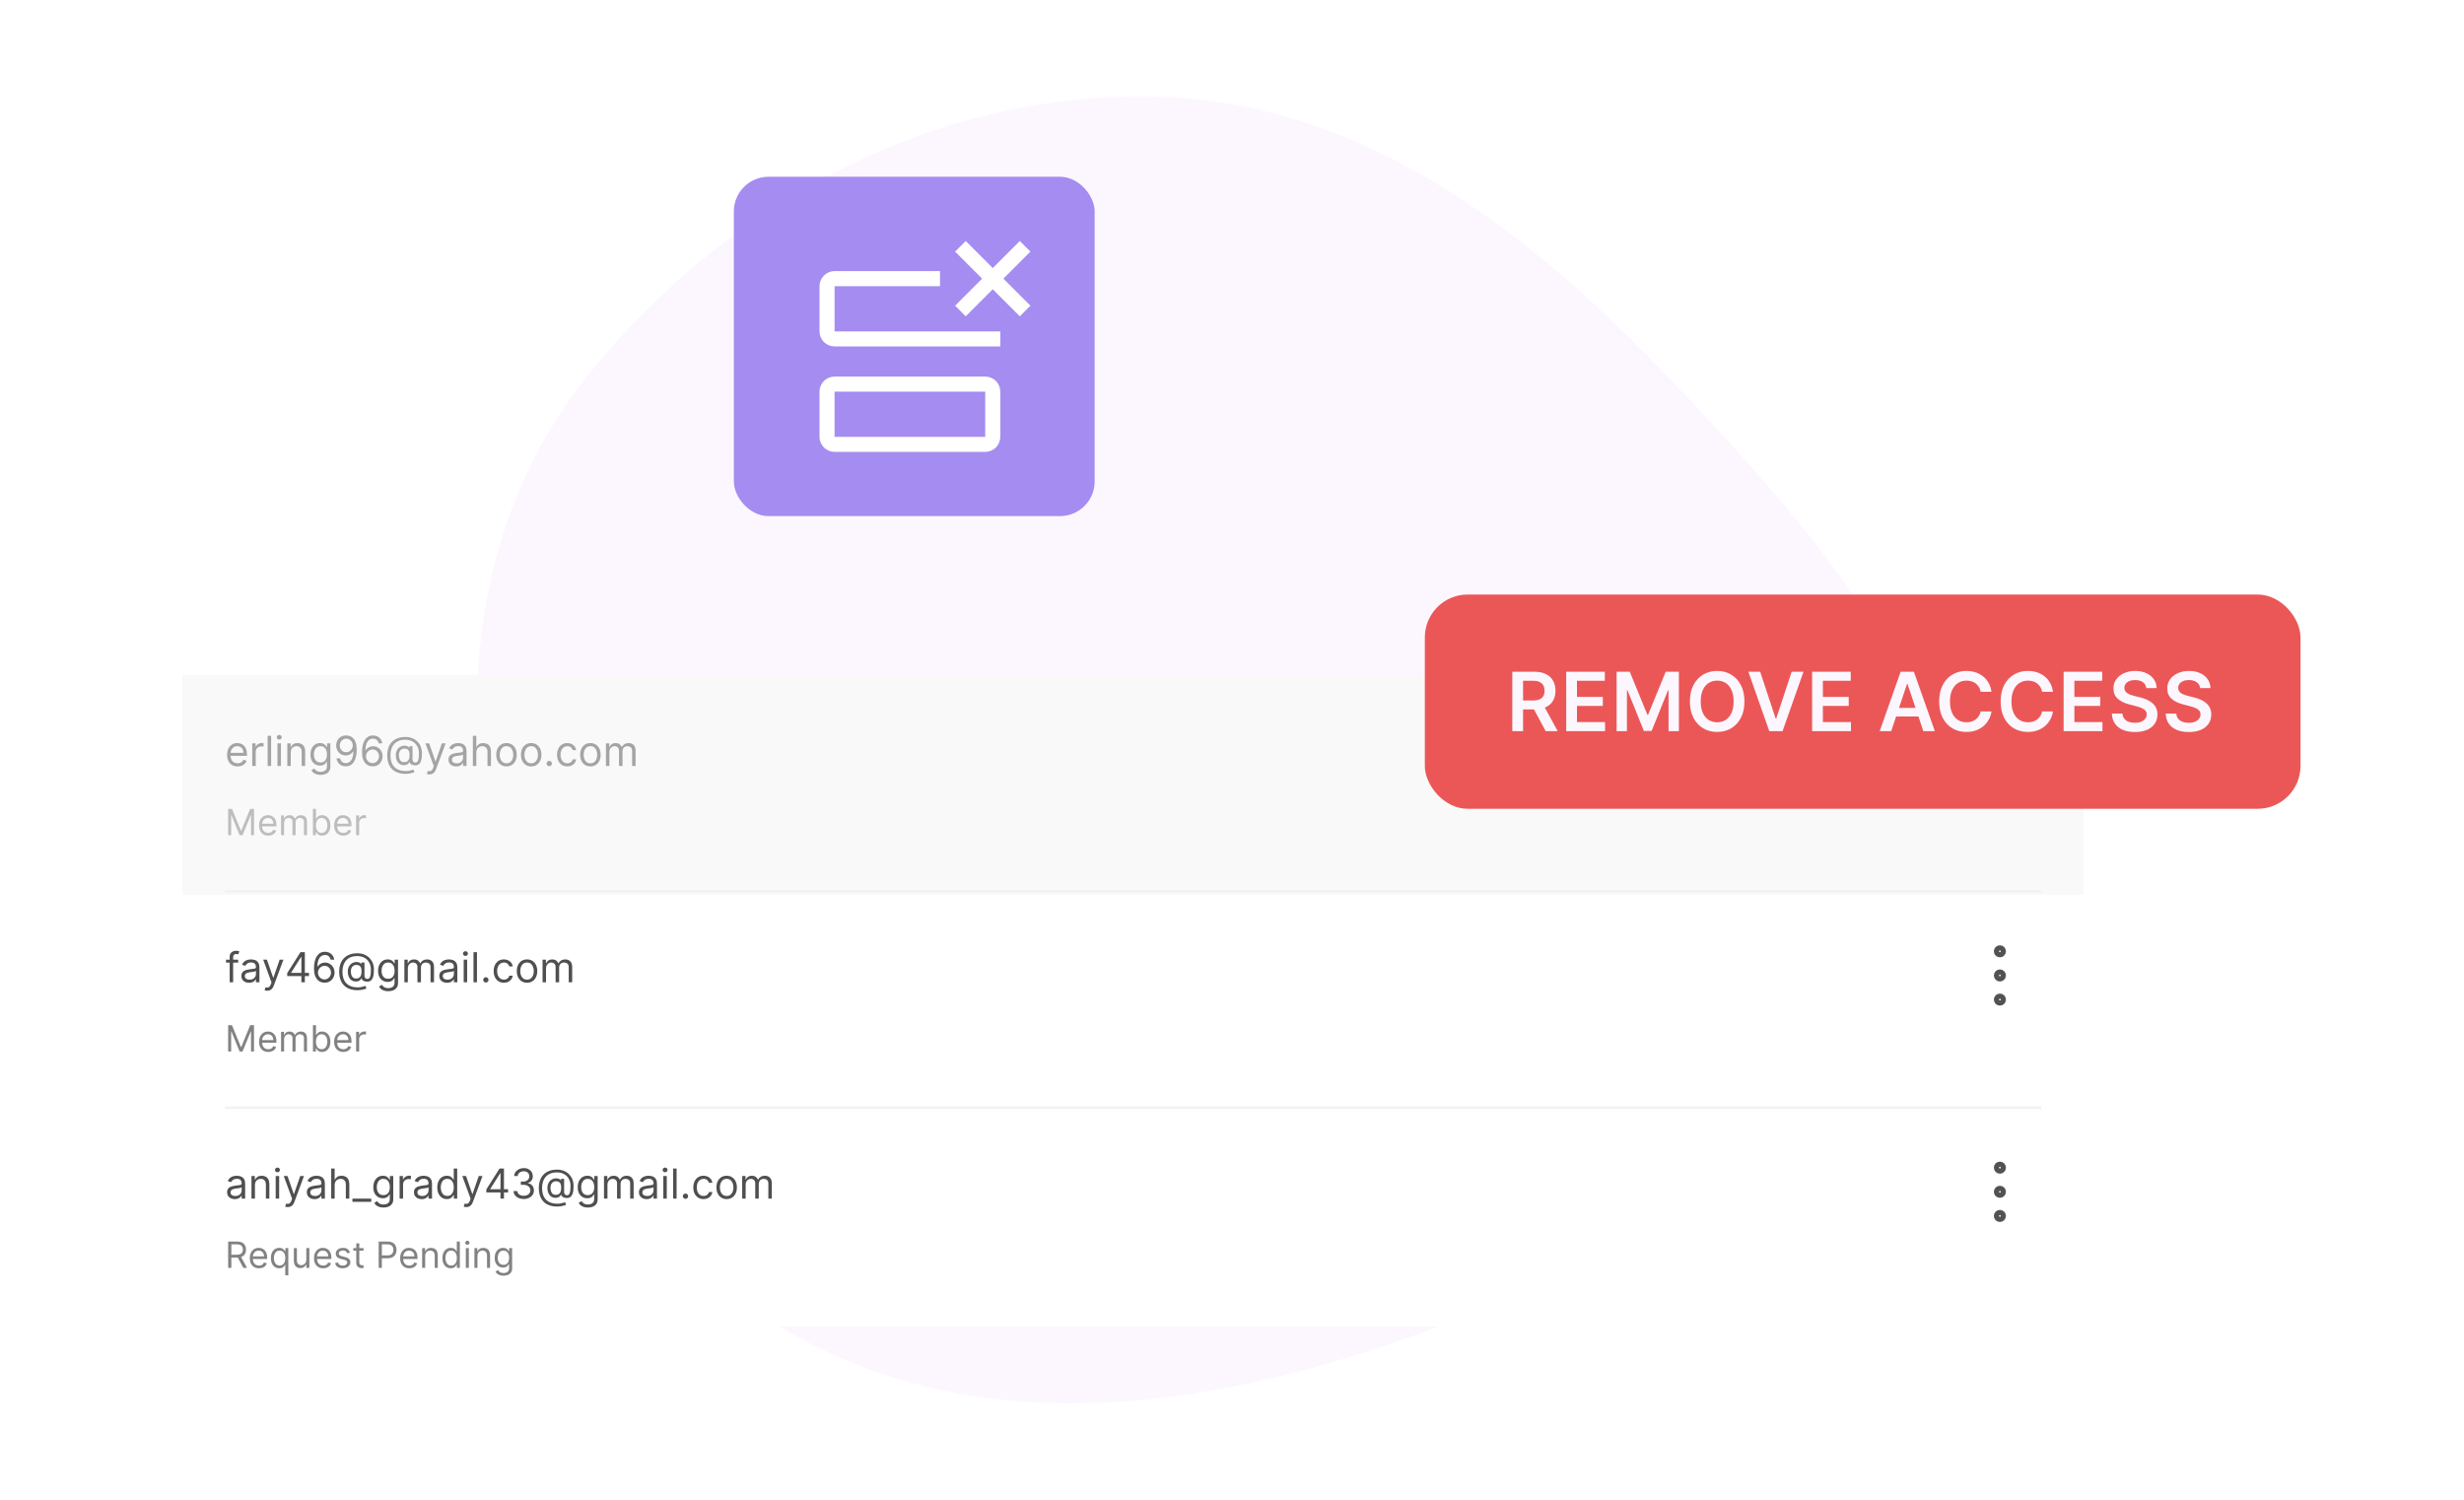 <svg width="460" height="280" viewBox="0 0 460 280" fill="none" xmlns="http://www.w3.org/2000/svg">
<path fill-rule="evenodd" clip-rule="evenodd" d="M215.118 18.022C256.367 18.824 288.272 45.626 314.761 73.871C342.354 103.292 371.752 137.384 362.138 174.786C352.533 212.156 309.725 231.953 270.25 247.044C233.53 261.082 192.412 269.122 156.573 253.373C121.046 237.76 102.641 204.011 93.867 169.534C85.106 135.107 86.891 98.61 109.879 69.886C134.387 39.26 172.973 17.202 215.118 18.022Z" fill="#FCF7FF"/>
<g filter="url(#filter0_d_5968_10136)">
<rect x="34" y="124" width="355.086" height="121.71" rx="2" fill="white" shape-rendering="crispEdges"/>
<rect opacity="0.2" x="34" y="124" width="355" height="41" fill="#E5E5E5"/>
<g opacity="0.5">
<path d="M44.36 141.088C43.954 141.088 43.604 140.998 43.309 140.819C43.016 140.638 42.79 140.385 42.631 140.061C42.474 139.736 42.395 139.357 42.395 138.925C42.395 138.493 42.474 138.113 42.631 137.783C42.79 137.452 43.012 137.194 43.295 137.01C43.581 136.823 43.914 136.73 44.294 136.73C44.514 136.73 44.731 136.766 44.945 136.839C45.159 136.913 45.354 137.031 45.529 137.196C45.705 137.359 45.845 137.575 45.949 137.844C46.054 138.113 46.106 138.444 46.106 138.837V139.112H42.856V138.552H45.447C45.447 138.314 45.4 138.102 45.304 137.915C45.211 137.729 45.078 137.581 44.904 137.473C44.732 137.365 44.529 137.311 44.294 137.311C44.036 137.311 43.813 137.375 43.625 137.504C43.438 137.63 43.294 137.794 43.194 137.998C43.093 138.201 43.043 138.418 43.043 138.651V139.024C43.043 139.342 43.098 139.612 43.208 139.834C43.319 140.053 43.474 140.221 43.671 140.336C43.869 140.449 44.099 140.506 44.36 140.506C44.53 140.506 44.684 140.482 44.821 140.435C44.96 140.385 45.08 140.312 45.181 140.215C45.282 140.116 45.359 139.994 45.414 139.847L46.04 140.023C45.974 140.235 45.863 140.422 45.708 140.583C45.552 140.742 45.36 140.866 45.132 140.956C44.903 141.044 44.646 141.088 44.36 141.088ZM47.091 141V136.784H47.717V137.421H47.761C47.837 137.213 47.977 137.043 48.178 136.913C48.379 136.784 48.606 136.719 48.858 136.719C48.906 136.719 48.965 136.72 49.037 136.721C49.108 136.723 49.162 136.726 49.199 136.73V137.388C49.177 137.383 49.127 137.375 49.048 137.364C48.971 137.351 48.89 137.344 48.804 137.344C48.599 137.344 48.416 137.387 48.255 137.473C48.096 137.558 47.969 137.675 47.876 137.825C47.785 137.973 47.739 138.142 47.739 138.332V141H47.091ZM50.614 135.379V141H49.967V135.379H50.614ZM51.8 141V136.784H52.448V141H51.8ZM52.13 136.082C52.004 136.082 51.895 136.039 51.803 135.953C51.714 135.867 51.669 135.764 51.669 135.643C51.669 135.522 51.714 135.419 51.803 135.333C51.895 135.247 52.004 135.204 52.13 135.204C52.256 135.204 52.364 135.247 52.454 135.333C52.545 135.419 52.591 135.522 52.591 135.643C52.591 135.764 52.545 135.867 52.454 135.953C52.364 136.039 52.256 136.082 52.13 136.082ZM54.282 138.464V141H53.635V136.784H54.26V137.443H54.315C54.414 137.229 54.564 137.057 54.765 136.927C54.967 136.795 55.226 136.73 55.545 136.73C55.83 136.73 56.08 136.788 56.294 136.905C56.508 137.021 56.675 137.196 56.793 137.432C56.912 137.666 56.972 137.963 56.972 138.321V141H56.324V138.365C56.324 138.034 56.238 137.776 56.066 137.591C55.894 137.405 55.658 137.311 55.358 137.311C55.151 137.311 54.967 137.356 54.804 137.446C54.643 137.536 54.516 137.666 54.422 137.838C54.329 138.01 54.282 138.219 54.282 138.464ZM59.857 142.669C59.544 142.669 59.275 142.628 59.05 142.548C58.825 142.469 58.638 142.365 58.487 142.235C58.339 142.107 58.221 141.97 58.133 141.823L58.649 141.461C58.708 141.538 58.782 141.626 58.872 141.725C58.961 141.825 59.084 141.912 59.239 141.985C59.397 142.06 59.603 142.098 59.857 142.098C60.197 142.098 60.478 142.015 60.7 141.851C60.921 141.686 61.032 141.428 61.032 141.077V140.221H60.977C60.929 140.297 60.861 140.393 60.774 140.506C60.688 140.618 60.563 140.717 60.4 140.805C60.239 140.891 60.022 140.934 59.747 140.934C59.407 140.934 59.101 140.854 58.831 140.693C58.562 140.532 58.348 140.297 58.191 139.99C58.035 139.683 57.958 139.309 57.958 138.87C57.958 138.438 58.034 138.062 58.186 137.742C58.337 137.42 58.549 137.171 58.82 136.996C59.09 136.818 59.403 136.73 59.758 136.73C60.033 136.73 60.25 136.775 60.411 136.867C60.574 136.956 60.699 137.059 60.785 137.174C60.872 137.288 60.94 137.381 60.988 137.454H61.054V136.784H61.679V141.121C61.679 141.483 61.597 141.778 61.432 142.004C61.27 142.233 61.05 142.401 60.774 142.507C60.499 142.615 60.194 142.669 59.857 142.669ZM59.835 140.352C60.095 140.352 60.314 140.293 60.494 140.174C60.673 140.055 60.809 139.884 60.903 139.661C60.996 139.437 61.043 139.17 61.043 138.859C61.043 138.556 60.997 138.288 60.905 138.055C60.814 137.823 60.678 137.641 60.499 137.509C60.32 137.377 60.099 137.311 59.835 137.311C59.561 137.311 59.332 137.381 59.149 137.52C58.968 137.659 58.831 137.846 58.74 138.08C58.65 138.314 58.605 138.574 58.605 138.859C58.605 139.152 58.651 139.411 58.743 139.636C58.836 139.859 58.973 140.035 59.154 140.163C59.337 140.289 59.564 140.352 59.835 140.352ZM64.643 135.302C64.874 135.304 65.104 135.348 65.335 135.434C65.566 135.52 65.776 135.663 65.966 135.862C66.156 136.06 66.309 136.33 66.424 136.672C66.54 137.014 66.597 137.443 66.597 137.959C66.597 138.459 66.55 138.902 66.455 139.29C66.361 139.676 66.226 140.002 66.049 140.267C65.873 140.533 65.659 140.734 65.406 140.871C65.156 141.008 64.872 141.077 64.555 141.077C64.241 141.077 63.96 141.015 63.713 140.89C63.468 140.764 63.267 140.589 63.109 140.366C62.954 140.141 62.854 139.88 62.81 139.584H63.48C63.54 139.842 63.66 140.055 63.839 140.223C64.02 140.39 64.259 140.473 64.555 140.473C64.989 140.473 65.331 140.284 65.582 139.905C65.834 139.526 65.961 138.991 65.961 138.299H65.917C65.814 138.453 65.693 138.586 65.552 138.697C65.411 138.809 65.254 138.895 65.082 138.955C64.91 139.016 64.728 139.046 64.534 139.046C64.212 139.046 63.916 138.966 63.647 138.807C63.38 138.646 63.166 138.426 63.005 138.146C62.846 137.864 62.766 137.542 62.766 137.18C62.766 136.836 62.843 136.521 62.997 136.236C63.152 135.948 63.37 135.72 63.65 135.549C63.932 135.379 64.263 135.297 64.643 135.302ZM64.643 135.906C64.413 135.906 64.205 135.964 64.02 136.079C63.837 136.193 63.692 136.346 63.584 136.54C63.478 136.732 63.425 136.945 63.425 137.18C63.425 137.414 63.476 137.627 63.578 137.819C63.683 138.009 63.825 138.161 64.004 138.275C64.185 138.386 64.391 138.442 64.621 138.442C64.795 138.442 64.957 138.408 65.107 138.341C65.257 138.271 65.388 138.177 65.5 138.058C65.613 137.937 65.702 137.801 65.766 137.649C65.83 137.495 65.862 137.335 65.862 137.169C65.862 136.949 65.809 136.743 65.703 136.551C65.598 136.359 65.454 136.204 65.269 136.085C65.086 135.966 64.877 135.906 64.643 135.906ZM69.543 141.077C69.312 141.073 69.082 141.029 68.851 140.945C68.621 140.861 68.41 140.719 68.22 140.52C68.03 140.318 67.877 140.047 67.762 139.705C67.647 139.361 67.589 138.929 67.589 138.409C67.589 137.912 67.635 137.471 67.729 137.086C67.822 136.7 67.957 136.376 68.135 136.112C68.312 135.847 68.527 135.646 68.777 135.508C69.03 135.371 69.314 135.302 69.631 135.302C69.945 135.302 70.225 135.366 70.471 135.492C70.718 135.616 70.919 135.79 71.074 136.013C71.23 136.236 71.331 136.494 71.376 136.784H70.707C70.644 136.532 70.524 136.322 70.344 136.156C70.165 135.989 69.927 135.906 69.631 135.906C69.195 135.906 68.852 136.096 68.602 136.474C68.353 136.853 68.227 137.385 68.226 138.069H68.269C68.372 137.913 68.494 137.781 68.635 137.671C68.777 137.559 68.935 137.473 69.107 137.413C69.278 137.353 69.461 137.322 69.653 137.322C69.975 137.322 70.269 137.403 70.536 137.564C70.804 137.723 71.018 137.944 71.179 138.225C71.34 138.505 71.42 138.826 71.42 139.189C71.42 139.536 71.342 139.855 71.187 140.144C71.031 140.431 70.813 140.66 70.531 140.83C70.251 140.998 69.922 141.081 69.543 141.077ZM69.543 140.473C69.773 140.473 69.98 140.415 70.163 140.3C70.348 140.185 70.493 140.03 70.6 139.836C70.707 139.642 70.761 139.426 70.761 139.189C70.761 138.956 70.709 138.745 70.605 138.555C70.503 138.363 70.361 138.21 70.18 138.096C70 137.983 69.795 137.926 69.565 137.926C69.391 137.926 69.229 137.961 69.079 138.03C68.929 138.098 68.797 138.191 68.684 138.31C68.572 138.429 68.484 138.566 68.42 138.719C68.356 138.871 68.324 139.031 68.324 139.2C68.324 139.423 68.376 139.631 68.481 139.825C68.587 140.019 68.731 140.176 68.914 140.295C69.099 140.414 69.309 140.473 69.543 140.473ZM75.749 142.482C75.189 142.482 74.694 142.405 74.264 142.251C73.834 142.1 73.473 141.875 73.18 141.579C72.887 141.283 72.666 140.919 72.516 140.49C72.366 140.06 72.291 139.567 72.291 139.013C72.291 138.477 72.367 137.998 72.519 137.575C72.672 137.152 72.895 136.794 73.186 136.499C73.478 136.203 73.833 135.977 74.25 135.821C74.669 135.666 75.143 135.588 75.672 135.588C76.186 135.588 76.636 135.672 77.022 135.84C77.41 136.007 77.734 136.233 77.994 136.518C78.255 136.802 78.451 137.121 78.581 137.476C78.713 137.831 78.779 138.197 78.779 138.574C78.779 138.839 78.766 139.108 78.74 139.381C78.715 139.653 78.661 139.904 78.578 140.133C78.496 140.36 78.369 140.543 78.197 140.682C78.027 140.821 77.796 140.89 77.505 140.89C77.377 140.89 77.236 140.87 77.083 140.83C76.929 140.79 76.793 140.723 76.674 140.629C76.555 140.536 76.484 140.411 76.463 140.254H76.43C76.386 140.36 76.318 140.46 76.226 140.555C76.137 140.651 76.019 140.726 75.872 140.783C75.728 140.84 75.551 140.865 75.343 140.857C75.105 140.848 74.895 140.795 74.714 140.698C74.533 140.599 74.381 140.466 74.259 140.297C74.138 140.127 74.046 139.931 73.984 139.707C73.924 139.482 73.894 139.24 73.894 138.98C73.894 138.733 73.93 138.507 74.003 138.302C74.077 138.097 74.178 137.918 74.308 137.764C74.44 137.611 74.594 137.488 74.769 137.396C74.947 137.303 75.138 137.246 75.343 137.224C75.526 137.205 75.692 137.214 75.842 137.248C75.992 137.281 76.116 137.332 76.213 137.399C76.31 137.465 76.371 137.538 76.397 137.619H76.43V137.311H77.011V139.792C77.011 139.946 77.054 140.082 77.14 140.199C77.226 140.316 77.352 140.374 77.516 140.374C77.703 140.374 77.846 140.31 77.945 140.182C78.045 140.054 78.114 139.856 78.15 139.589C78.189 139.322 78.208 138.98 78.208 138.563C78.208 138.318 78.174 138.076 78.106 137.838C78.04 137.599 77.94 137.375 77.805 137.166C77.671 136.957 77.502 136.773 77.297 136.614C77.092 136.455 76.851 136.331 76.575 136.241C76.3 136.15 75.989 136.104 75.639 136.104C75.209 136.104 74.824 136.171 74.484 136.304C74.145 136.436 73.857 136.629 73.619 136.883C73.383 137.136 73.203 137.443 73.079 137.805C72.956 138.166 72.895 138.576 72.895 139.035C72.895 139.502 72.956 139.916 73.079 140.278C73.203 140.64 73.386 140.946 73.627 141.195C73.871 141.444 74.172 141.632 74.53 141.76C74.889 141.89 75.302 141.955 75.771 141.955C75.972 141.955 76.171 141.936 76.366 141.897C76.562 141.859 76.735 141.817 76.885 141.771C77.035 141.725 77.143 141.692 77.209 141.67L77.363 142.175C77.249 142.222 77.101 142.27 76.918 142.317C76.737 142.365 76.543 142.404 76.336 142.435C76.131 142.466 75.936 142.482 75.749 142.482ZM75.43 140.297C75.676 140.297 75.874 140.248 76.026 140.149C76.178 140.05 76.289 139.901 76.358 139.702C76.428 139.502 76.463 139.251 76.463 138.947C76.463 138.64 76.424 138.4 76.347 138.228C76.27 138.056 76.157 137.935 76.007 137.866C75.857 137.796 75.672 137.762 75.453 137.762C75.244 137.762 75.066 137.816 74.917 137.926C74.771 138.034 74.658 138.179 74.58 138.36C74.503 138.539 74.465 138.735 74.465 138.947C74.465 139.181 74.496 139.402 74.558 139.609C74.62 139.813 74.722 139.98 74.862 140.108C75.003 140.234 75.193 140.297 75.43 140.297ZM80.165 142.581C80.056 142.581 79.958 142.572 79.872 142.553C79.786 142.537 79.726 142.52 79.693 142.504L79.858 141.933C80.015 141.973 80.154 141.988 80.275 141.977C80.396 141.966 80.503 141.912 80.596 141.815C80.692 141.72 80.778 141.565 80.857 141.351L80.978 141.022L79.419 136.784H80.121L81.285 140.144H81.329L82.493 136.784H83.195L81.406 141.615C81.325 141.832 81.226 142.013 81.107 142.155C80.988 142.3 80.85 142.407 80.692 142.477C80.537 142.546 80.361 142.581 80.165 142.581ZM85.162 141.099C84.895 141.099 84.653 141.048 84.435 140.948C84.217 140.845 84.044 140.698 83.916 140.506C83.788 140.312 83.724 140.078 83.724 139.803C83.724 139.562 83.772 139.366 83.867 139.216C83.962 139.064 84.089 138.945 84.249 138.859C84.408 138.773 84.583 138.709 84.775 138.667C84.969 138.623 85.164 138.589 85.36 138.563C85.616 138.53 85.824 138.505 85.983 138.489C86.144 138.471 86.261 138.44 86.334 138.398C86.409 138.356 86.447 138.283 86.447 138.179V138.157C86.447 137.886 86.373 137.676 86.225 137.525C86.078 137.375 85.856 137.3 85.558 137.3C85.249 137.3 85.006 137.368 84.83 137.504C84.655 137.639 84.531 137.783 84.46 137.937L83.845 137.718C83.955 137.461 84.101 137.262 84.284 137.119C84.469 136.975 84.67 136.874 84.888 136.817C85.108 136.759 85.323 136.73 85.536 136.73C85.671 136.73 85.827 136.746 86.002 136.779C86.18 136.81 86.351 136.875 86.516 136.974C86.682 137.073 86.82 137.222 86.93 137.421C87.04 137.621 87.095 137.888 87.095 138.223V141H86.447V140.429H86.414C86.37 140.521 86.297 140.619 86.194 140.723C86.092 140.827 85.956 140.916 85.785 140.989C85.615 141.062 85.408 141.099 85.162 141.099ZM85.261 140.517C85.517 140.517 85.733 140.467 85.909 140.366C86.086 140.265 86.22 140.135 86.31 139.976C86.401 139.817 86.447 139.65 86.447 139.474V138.881C86.419 138.914 86.359 138.944 86.266 138.972C86.174 138.997 86.068 139.02 85.947 139.04C85.829 139.059 85.712 139.075 85.599 139.09C85.487 139.103 85.397 139.114 85.327 139.123C85.159 139.145 85.001 139.18 84.855 139.23C84.71 139.277 84.593 139.35 84.504 139.447C84.416 139.542 84.372 139.672 84.372 139.836C84.372 140.061 84.455 140.232 84.622 140.347C84.79 140.46 85.003 140.517 85.261 140.517ZM88.924 138.464V141H88.277V135.379H88.924V137.443H88.979C89.078 137.225 89.226 137.053 89.424 136.924C89.623 136.795 89.889 136.73 90.22 136.73C90.507 136.73 90.759 136.787 90.975 136.902C91.191 137.016 91.358 137.191 91.477 137.427C91.598 137.661 91.658 137.959 91.658 138.321V141H91.01V138.365C91.01 138.03 90.923 137.772 90.749 137.589C90.578 137.404 90.339 137.311 90.033 137.311C89.821 137.311 89.631 137.356 89.462 137.446C89.296 137.536 89.164 137.666 89.067 137.838C88.972 138.01 88.924 138.219 88.924 138.464ZM94.555 141.088C94.175 141.088 93.841 140.997 93.554 140.816C93.268 140.635 93.045 140.382 92.884 140.056C92.725 139.73 92.645 139.35 92.645 138.914C92.645 138.475 92.725 138.092 92.884 137.764C93.045 137.437 93.268 137.182 93.554 137.001C93.841 136.82 94.175 136.73 94.555 136.73C94.936 136.73 95.269 136.82 95.554 137.001C95.842 137.182 96.065 137.437 96.224 137.764C96.385 138.092 96.466 138.475 96.466 138.914C96.466 139.35 96.385 139.73 96.224 140.056C96.065 140.382 95.842 140.635 95.554 140.816C95.269 140.997 94.936 141.088 94.555 141.088ZM94.555 140.506C94.844 140.506 95.082 140.432 95.269 140.284C95.456 140.135 95.594 139.941 95.683 139.699C95.773 139.458 95.818 139.196 95.818 138.914C95.818 138.632 95.773 138.37 95.683 138.127C95.594 137.883 95.456 137.686 95.269 137.536C95.082 137.386 94.844 137.311 94.555 137.311C94.266 137.311 94.028 137.386 93.842 137.536C93.655 137.686 93.517 137.883 93.427 138.127C93.338 138.37 93.293 138.632 93.293 138.914C93.293 139.196 93.338 139.458 93.427 139.699C93.517 139.941 93.655 140.135 93.842 140.284C94.028 140.432 94.266 140.506 94.555 140.506ZM99.167 141.088C98.786 141.088 98.452 140.997 98.165 140.816C97.88 140.635 97.656 140.382 97.496 140.056C97.336 139.73 97.257 139.35 97.257 138.914C97.257 138.475 97.336 138.092 97.496 137.764C97.656 137.437 97.88 137.182 98.165 137.001C98.452 136.82 98.786 136.73 99.167 136.73C99.547 136.73 99.88 136.82 100.166 137.001C100.453 137.182 100.676 137.437 100.836 137.764C100.997 138.092 101.077 138.475 101.077 138.914C101.077 139.35 100.997 139.73 100.836 140.056C100.676 140.382 100.453 140.635 100.166 140.816C99.88 140.997 99.547 141.088 99.167 141.088ZM99.167 140.506C99.456 140.506 99.694 140.432 99.88 140.284C100.067 140.135 100.205 139.941 100.295 139.699C100.384 139.458 100.429 139.196 100.429 138.914C100.429 138.632 100.384 138.37 100.295 138.127C100.205 137.883 100.067 137.686 99.88 137.536C99.694 137.386 99.456 137.311 99.167 137.311C98.878 137.311 98.64 137.386 98.453 137.536C98.267 137.686 98.129 137.883 98.039 138.127C97.949 138.37 97.904 138.632 97.904 138.914C97.904 139.196 97.949 139.458 98.039 139.699C98.129 139.941 98.267 140.135 98.453 140.284C98.64 140.432 98.878 140.506 99.167 140.506ZM102.538 141.044C102.402 141.044 102.286 140.995 102.189 140.898C102.092 140.801 102.044 140.685 102.044 140.55C102.044 140.415 102.092 140.298 102.189 140.201C102.286 140.104 102.402 140.056 102.538 140.056C102.673 140.056 102.789 140.104 102.886 140.201C102.983 140.298 103.032 140.415 103.032 140.55C103.032 140.64 103.009 140.722 102.963 140.797C102.919 140.872 102.86 140.932 102.785 140.978C102.712 141.022 102.629 141.044 102.538 141.044ZM105.907 141.088C105.511 141.088 105.171 140.995 104.886 140.808C104.6 140.621 104.381 140.364 104.227 140.037C104.073 139.709 103.996 139.335 103.996 138.914C103.996 138.486 104.075 138.108 104.232 137.781C104.392 137.451 104.613 137.194 104.897 137.01C105.182 136.823 105.515 136.73 105.896 136.73C106.192 136.73 106.459 136.784 106.697 136.894C106.935 137.004 107.13 137.158 107.282 137.355C107.433 137.553 107.528 137.783 107.564 138.047H106.917C106.867 137.855 106.757 137.685 106.587 137.536C106.419 137.386 106.192 137.311 105.907 137.311C105.654 137.311 105.433 137.377 105.242 137.509C105.054 137.639 104.907 137.823 104.801 138.061C104.696 138.297 104.644 138.574 104.644 138.892C104.644 139.218 104.695 139.502 104.798 139.743C104.902 139.985 105.049 140.172 105.237 140.306C105.427 140.439 105.65 140.506 105.907 140.506C106.075 140.506 106.228 140.477 106.365 140.418C106.502 140.36 106.618 140.275 106.713 140.166C106.809 140.056 106.876 139.924 106.917 139.77H107.564C107.528 140.019 107.437 140.243 107.293 140.443C107.15 140.64 106.96 140.798 106.724 140.915C106.49 141.03 106.218 141.088 105.907 141.088ZM110.224 141.088C109.843 141.088 109.509 140.997 109.222 140.816C108.937 140.635 108.713 140.382 108.552 140.056C108.393 139.73 108.314 139.35 108.314 138.914C108.314 138.475 108.393 138.092 108.552 137.764C108.713 137.437 108.937 137.182 109.222 137.001C109.509 136.82 109.843 136.73 110.224 136.73C110.604 136.73 110.937 136.82 111.223 137.001C111.51 137.182 111.733 137.437 111.892 137.764C112.053 138.092 112.134 138.475 112.134 138.914C112.134 139.35 112.053 139.73 111.892 140.056C111.733 140.382 111.51 140.635 111.223 140.816C110.937 140.997 110.604 141.088 110.224 141.088ZM110.224 140.506C110.513 140.506 110.751 140.432 110.937 140.284C111.124 140.135 111.262 139.941 111.352 139.699C111.441 139.458 111.486 139.196 111.486 138.914C111.486 138.632 111.441 138.37 111.352 138.127C111.262 137.883 111.124 137.686 110.937 137.536C110.751 137.386 110.513 137.311 110.224 137.311C109.935 137.311 109.697 137.386 109.51 137.536C109.324 137.686 109.185 137.883 109.096 138.127C109.006 138.37 108.961 138.632 108.961 138.914C108.961 139.196 109.006 139.458 109.096 139.699C109.185 139.941 109.324 140.135 109.51 140.284C109.697 140.432 109.935 140.506 110.224 140.506ZM113.123 141V136.784H113.748V137.443H113.803C113.891 137.218 114.033 137.043 114.229 136.919C114.424 136.793 114.659 136.73 114.934 136.73C115.212 136.73 115.443 136.793 115.628 136.919C115.815 137.043 115.96 137.218 116.065 137.443H116.109C116.216 137.225 116.378 137.053 116.594 136.924C116.81 136.795 117.069 136.73 117.371 136.73C117.748 136.73 118.056 136.848 118.296 137.084C118.536 137.318 118.655 137.683 118.655 138.179V141H118.008V138.179C118.008 137.868 117.923 137.645 117.752 137.512C117.582 137.378 117.382 137.311 117.151 137.311C116.855 137.311 116.625 137.401 116.463 137.58C116.3 137.758 116.218 137.983 116.218 138.256V141H115.56V138.113C115.56 137.873 115.482 137.68 115.326 137.534C115.171 137.386 114.97 137.311 114.725 137.311C114.557 137.311 114.4 137.356 114.253 137.446C114.109 137.536 113.992 137.66 113.902 137.819C113.814 137.976 113.77 138.159 113.77 138.365V141H113.123Z" fill="#4F4F4F"/>
<path d="M42.596 149.014H43.306L44.978 153.096H45.035L46.707 149.014H47.418V153.932H46.861V150.195H46.812L45.276 153.932H44.738L43.201 150.195H43.153V153.932H42.596V149.014ZM50.081 154.008C49.726 154.008 49.419 153.93 49.162 153.773C48.906 153.615 48.708 153.394 48.569 153.11C48.431 152.825 48.362 152.494 48.362 152.116C48.362 151.738 48.431 151.405 48.569 151.117C48.708 150.827 48.901 150.602 49.15 150.44C49.399 150.277 49.691 150.195 50.024 150.195C50.216 150.195 50.406 150.227 50.593 150.291C50.78 150.355 50.951 150.459 51.104 150.603C51.258 150.746 51.381 150.935 51.472 151.17C51.563 151.405 51.609 151.695 51.609 152.039V152.279H48.765V151.79H51.032C51.032 151.581 50.991 151.396 50.907 151.232C50.826 151.069 50.709 150.94 50.557 150.846C50.406 150.751 50.229 150.704 50.024 150.704C49.798 150.704 49.603 150.76 49.438 150.872C49.275 150.983 49.149 151.127 49.061 151.304C48.973 151.482 48.929 151.673 48.929 151.876V152.203C48.929 152.481 48.977 152.717 49.073 152.911C49.17 153.103 49.306 153.25 49.479 153.35C49.651 153.45 49.852 153.499 50.081 153.499C50.23 153.499 50.365 153.479 50.485 153.437C50.606 153.394 50.711 153.33 50.799 153.245C50.888 153.158 50.956 153.051 51.004 152.923L51.551 153.077C51.493 153.262 51.397 153.426 51.261 153.567C51.124 153.706 50.956 153.815 50.756 153.893C50.556 153.97 50.331 154.008 50.081 154.008ZM52.471 153.932V150.243H53.018V150.819H53.066C53.143 150.622 53.267 150.47 53.439 150.361C53.61 150.25 53.816 150.195 54.056 150.195C54.299 150.195 54.502 150.25 54.663 150.361C54.827 150.47 54.954 150.622 55.045 150.819H55.084C55.178 150.629 55.32 150.478 55.509 150.366C55.697 150.252 55.924 150.195 56.188 150.195C56.518 150.195 56.788 150.298 56.998 150.505C57.207 150.71 57.312 151.029 57.312 151.463V153.932H56.745V151.463C56.745 151.191 56.671 150.996 56.522 150.879C56.373 150.763 56.198 150.704 55.996 150.704C55.737 150.704 55.536 150.783 55.393 150.939C55.251 151.095 55.18 151.292 55.18 151.53V153.932H54.603V151.405C54.603 151.196 54.535 151.027 54.399 150.899C54.263 150.769 54.088 150.704 53.873 150.704C53.726 150.704 53.588 150.743 53.46 150.822C53.334 150.9 53.231 151.009 53.153 151.148C53.076 151.286 53.038 151.445 53.038 151.626V153.932H52.471ZM58.425 153.932V149.014H58.992V150.829H59.04C59.081 150.765 59.139 150.683 59.213 150.584C59.288 150.483 59.395 150.394 59.535 150.315C59.675 150.235 59.866 150.195 60.106 150.195C60.417 150.195 60.691 150.273 60.927 150.428C61.164 150.583 61.349 150.803 61.482 151.088C61.615 151.373 61.681 151.71 61.681 152.097C61.681 152.488 61.615 152.826 61.482 153.113C61.349 153.398 61.165 153.619 60.93 153.776C60.694 153.931 60.423 154.008 60.116 154.008C59.879 154.008 59.689 153.969 59.547 153.891C59.404 153.811 59.294 153.72 59.218 153.619C59.141 153.517 59.081 153.432 59.04 153.365H58.973V153.932H58.425ZM58.982 152.087C58.982 152.366 59.023 152.612 59.105 152.825C59.186 153.036 59.306 153.202 59.462 153.322C59.619 153.44 59.812 153.499 60.039 153.499C60.276 153.499 60.474 153.437 60.632 153.312C60.792 153.186 60.912 153.016 60.992 152.803C61.074 152.588 61.115 152.35 61.115 152.087C61.115 151.828 61.075 151.594 60.995 151.386C60.916 151.176 60.797 151.011 60.637 150.889C60.478 150.766 60.279 150.704 60.039 150.704C59.808 150.704 59.615 150.763 59.458 150.879C59.301 150.995 59.182 151.156 59.102 151.365C59.022 151.571 58.982 151.812 58.982 152.087ZM64.095 154.008C63.739 154.008 63.433 153.93 63.175 153.773C62.919 153.615 62.721 153.394 62.582 153.11C62.444 152.825 62.376 152.494 62.376 152.116C62.376 151.738 62.444 151.405 62.582 151.117C62.721 150.827 62.915 150.602 63.163 150.44C63.413 150.277 63.704 150.195 64.037 150.195C64.229 150.195 64.419 150.227 64.606 150.291C64.794 150.355 64.964 150.459 65.118 150.603C65.272 150.746 65.394 150.935 65.485 151.17C65.577 151.405 65.622 151.695 65.622 152.039V152.279H62.779V151.79H65.046C65.046 151.581 65.004 151.396 64.921 151.232C64.839 151.069 64.722 150.94 64.57 150.846C64.42 150.751 64.242 150.704 64.037 150.704C63.812 150.704 63.616 150.76 63.451 150.872C63.288 150.983 63.162 151.127 63.074 151.304C62.986 151.482 62.942 151.673 62.942 151.876V152.203C62.942 152.481 62.99 152.717 63.086 152.911C63.184 153.103 63.319 153.25 63.492 153.35C63.665 153.45 63.866 153.499 64.095 153.499C64.244 153.499 64.378 153.479 64.498 153.437C64.62 153.394 64.725 153.33 64.813 153.245C64.901 153.158 64.969 153.051 65.017 152.923L65.564 153.077C65.507 153.262 65.41 153.426 65.274 153.567C65.138 153.706 64.97 153.815 64.77 153.893C64.57 153.97 64.345 154.008 64.095 154.008ZM66.484 153.932V150.243H67.032V150.8H67.07C67.138 150.618 67.259 150.47 67.435 150.356C67.611 150.242 67.81 150.185 68.031 150.185C68.072 150.185 68.124 150.186 68.187 150.188C68.249 150.189 68.297 150.192 68.329 150.195V150.771C68.309 150.767 68.265 150.759 68.197 150.75C68.129 150.739 68.058 150.733 67.983 150.733C67.803 150.733 67.643 150.771 67.502 150.846C67.363 150.919 67.253 151.022 67.171 151.153C67.091 151.283 67.051 151.431 67.051 151.597V153.932H66.484Z" fill="#828282"/>
<path d="M373.359 140.373C373.715 140.373 374.003 140.085 374.003 139.729C374.003 139.373 373.715 139.085 373.359 139.085C373.003 139.085 372.715 139.373 372.715 139.729C372.715 140.085 373.003 140.373 373.359 140.373Z" stroke="#525252" stroke-width="0.966" stroke-linecap="round" stroke-linejoin="round"/>
<path d="M373.359 135.864C373.715 135.864 374.003 135.576 374.003 135.22C374.003 134.865 373.715 134.576 373.359 134.576C373.003 134.576 372.715 134.865 372.715 135.22C372.715 135.576 373.003 135.864 373.359 135.864Z" stroke="#525252" stroke-width="0.966" stroke-linecap="round" stroke-linejoin="round"/>
<path d="M373.359 144.881C373.715 144.881 374.003 144.593 374.003 144.237C374.003 143.881 373.715 143.593 373.359 143.593C373.003 143.593 372.715 143.881 372.715 144.237C372.715 144.593 373.003 144.881 373.359 144.881Z" stroke="#525252" stroke-width="0.966" stroke-linecap="round" stroke-linejoin="round"/>
</g>
<line x1="42" y1="164.419" x2="381.086" y2="164.419" stroke="#F2F2F2" stroke-width="0.483"/>
<path d="M44.47 177.173V177.722H42.198V177.173H44.47ZM42.878 181.389V176.591C42.878 176.35 42.935 176.149 43.048 175.988C43.162 175.827 43.309 175.706 43.49 175.625C43.671 175.545 43.863 175.505 44.064 175.505C44.223 175.505 44.353 175.517 44.454 175.543C44.554 175.569 44.629 175.592 44.679 175.614L44.492 176.174C44.459 176.163 44.413 176.149 44.355 176.133C44.298 176.117 44.223 176.108 44.13 176.108C43.916 176.108 43.761 176.162 43.666 176.27C43.573 176.378 43.526 176.536 43.526 176.745V181.389H42.878ZM46.498 181.487C46.23 181.487 45.988 181.437 45.77 181.337C45.553 181.234 45.38 181.087 45.252 180.895C45.123 180.701 45.059 180.467 45.059 180.192C45.059 179.951 45.107 179.755 45.202 179.605C45.297 179.453 45.424 179.334 45.584 179.248C45.743 179.162 45.918 179.098 46.111 179.056C46.304 179.012 46.499 178.977 46.695 178.952C46.951 178.919 47.159 178.894 47.318 178.877C47.479 178.859 47.596 178.829 47.669 178.787C47.744 178.745 47.782 178.672 47.782 178.567V178.545C47.782 178.275 47.708 178.064 47.56 177.914C47.413 177.764 47.191 177.689 46.893 177.689C46.584 177.689 46.341 177.757 46.165 177.892C45.99 178.028 45.866 178.172 45.795 178.326L45.18 178.106C45.29 177.85 45.436 177.651 45.619 177.508C45.804 177.363 46.005 177.263 46.223 177.206C46.443 177.148 46.658 177.118 46.871 177.118C47.006 177.118 47.162 177.135 47.337 177.168C47.515 177.199 47.686 177.264 47.85 177.363C48.017 177.461 48.155 177.61 48.265 177.81C48.375 178.009 48.43 178.276 48.43 178.611V181.389H47.782V180.818H47.749C47.705 180.909 47.632 181.007 47.529 181.111C47.427 181.216 47.291 181.305 47.12 181.378C46.95 181.451 46.743 181.487 46.498 181.487ZM46.596 180.906C46.852 180.906 47.068 180.855 47.244 180.755C47.422 180.654 47.555 180.524 47.645 180.365C47.736 180.206 47.782 180.038 47.782 179.863V179.27C47.755 179.303 47.694 179.333 47.601 179.361C47.509 179.386 47.403 179.409 47.282 179.429C47.163 179.447 47.047 179.464 46.934 179.479C46.822 179.491 46.732 179.502 46.662 179.511C46.494 179.533 46.337 179.569 46.19 179.618C46.046 179.666 45.928 179.738 45.839 179.835C45.751 179.93 45.707 180.06 45.707 180.225C45.707 180.45 45.79 180.62 45.957 180.735C46.125 180.849 46.338 180.906 46.596 180.906ZM49.878 182.969C49.768 182.969 49.67 182.96 49.584 182.942C49.498 182.926 49.439 182.909 49.406 182.893L49.571 182.322C49.728 182.362 49.867 182.377 49.988 182.366C50.109 182.355 50.216 182.301 50.309 182.204C50.404 182.109 50.491 181.954 50.57 181.74L50.69 181.411L49.132 177.173H49.834L50.998 180.532H51.042L52.205 177.173H52.908L51.118 182.003C51.038 182.221 50.938 182.401 50.819 182.544C50.7 182.689 50.562 182.796 50.405 182.865C50.249 182.935 50.074 182.969 49.878 182.969ZM53.62 180.236V179.676L56.09 175.768H56.496V176.635H56.222L54.356 179.588V179.632H57.682V180.236H53.62ZM56.266 181.389V180.066V179.805V175.768H56.913V181.389H56.266ZM60.577 181.466C60.346 181.462 60.116 181.418 59.885 181.334C59.655 181.25 59.444 181.108 59.254 180.908C59.064 180.707 58.911 180.435 58.795 180.093C58.68 179.749 58.623 179.318 58.623 178.798C58.623 178.3 58.669 177.859 58.763 177.475C58.856 177.089 58.991 176.764 59.169 176.501C59.346 176.235 59.56 176.034 59.811 175.897C60.063 175.76 60.348 175.691 60.664 175.691C60.979 175.691 61.259 175.754 61.504 175.88C61.751 176.005 61.953 176.179 62.108 176.402C62.264 176.625 62.364 176.882 62.41 177.173H61.74C61.678 176.921 61.557 176.711 61.378 176.545C61.199 176.378 60.961 176.295 60.664 176.295C60.229 176.295 59.886 176.484 59.635 176.863C59.386 177.242 59.261 177.773 59.259 178.458H59.303C59.406 178.302 59.527 178.169 59.668 178.06C59.811 177.948 59.968 177.862 60.14 177.802C60.312 177.741 60.494 177.711 60.687 177.711C61.008 177.711 61.303 177.792 61.57 177.953C61.837 178.112 62.051 178.332 62.212 178.614C62.373 178.894 62.454 179.215 62.454 179.577C62.454 179.925 62.376 180.243 62.221 180.532C62.065 180.82 61.846 181.048 61.565 181.219C61.285 181.387 60.955 181.469 60.577 181.466ZM60.577 180.862C60.807 180.862 61.014 180.804 61.197 180.689C61.382 180.574 61.527 180.419 61.633 180.225C61.741 180.031 61.795 179.815 61.795 179.577C61.795 179.345 61.743 179.134 61.639 178.943C61.536 178.751 61.395 178.598 61.213 178.485C61.034 178.372 60.829 178.315 60.599 178.315C60.425 178.315 60.263 178.35 60.113 178.419C59.963 178.487 59.831 178.58 59.718 178.699C59.606 178.818 59.518 178.954 59.454 179.108C59.39 179.26 59.358 179.42 59.358 179.588C59.358 179.812 59.41 180.02 59.515 180.214C59.621 180.408 59.765 180.564 59.948 180.683C60.133 180.802 60.343 180.862 60.577 180.862ZM66.783 182.871C66.223 182.871 65.728 182.794 65.298 182.64C64.868 182.488 64.507 182.264 64.214 181.968C63.921 181.671 63.7 181.308 63.55 180.878C63.4 180.448 63.325 179.956 63.325 179.402C63.325 178.866 63.401 178.386 63.552 177.964C63.706 177.541 63.928 177.182 64.219 176.888C64.512 176.591 64.867 176.365 65.284 176.21C65.703 176.054 66.177 175.977 66.706 175.977C67.22 175.977 67.67 176.061 68.056 176.229C68.444 176.396 68.768 176.622 69.028 176.907C69.289 177.191 69.485 177.51 69.615 177.865C69.747 178.22 69.813 178.586 69.813 178.963C69.813 179.228 69.8 179.497 69.774 179.769C69.749 180.042 69.695 180.293 69.612 180.521C69.53 180.748 69.403 180.931 69.231 181.07C69.061 181.209 68.83 181.279 68.539 181.279C68.411 181.279 68.27 181.259 68.117 181.219C67.963 181.178 67.826 181.111 67.708 181.018C67.589 180.925 67.518 180.8 67.496 180.642H67.463C67.419 180.748 67.352 180.849 67.26 180.944C67.171 181.039 67.052 181.115 66.906 181.172C66.762 181.229 66.585 181.253 66.376 181.246C66.139 181.237 65.929 181.184 65.748 181.087C65.567 180.988 65.415 180.854 65.292 180.686C65.172 180.516 65.08 180.319 65.018 180.096C64.958 179.871 64.927 179.629 64.927 179.369C64.927 179.122 64.964 178.896 65.037 178.691C65.11 178.486 65.212 178.307 65.342 178.153C65.474 177.999 65.627 177.877 65.803 177.785C65.98 177.692 66.172 177.634 66.376 177.612C66.559 177.594 66.726 177.602 66.876 177.637C67.026 177.67 67.15 177.72 67.246 177.788C67.344 177.854 67.405 177.927 67.43 178.007H67.463V177.7H68.045V180.181C68.045 180.335 68.088 180.47 68.174 180.587C68.26 180.704 68.385 180.763 68.55 180.763C68.737 180.763 68.879 180.699 68.978 180.571C69.079 180.443 69.147 180.245 69.184 179.978C69.222 179.711 69.242 179.369 69.242 178.952C69.242 178.706 69.208 178.465 69.14 178.227C69.074 177.987 68.974 177.763 68.838 177.555C68.705 177.346 68.535 177.162 68.331 177.003C68.126 176.844 67.885 176.719 67.609 176.63C67.334 176.538 67.022 176.493 66.673 176.493C66.243 176.493 65.858 176.559 65.517 176.693C65.179 176.825 64.891 177.018 64.653 177.272C64.417 177.524 64.237 177.832 64.112 178.194C63.99 178.555 63.928 178.964 63.928 179.424C63.928 179.89 63.99 180.305 64.112 180.667C64.237 181.029 64.42 181.335 64.661 181.584C64.904 181.832 65.206 182.021 65.564 182.149C65.923 182.279 66.336 182.344 66.805 182.344C67.006 182.344 67.204 182.325 67.4 182.286C67.596 182.248 67.769 182.206 67.919 182.16C68.069 182.114 68.177 182.08 68.243 182.058L68.396 182.563C68.283 182.611 68.135 182.658 67.952 182.706C67.771 182.754 67.577 182.793 67.37 182.824C67.165 182.855 66.969 182.871 66.783 182.871ZM66.464 180.686C66.71 180.686 66.908 180.637 67.06 180.538C67.212 180.439 67.322 180.29 67.392 180.091C67.462 179.891 67.496 179.64 67.496 179.336C67.496 179.028 67.458 178.789 67.381 178.617C67.304 178.445 67.191 178.324 67.041 178.254C66.891 178.185 66.706 178.15 66.486 178.15C66.278 178.15 66.099 178.205 65.951 178.315C65.805 178.423 65.692 178.567 65.614 178.748C65.537 178.928 65.498 179.124 65.498 179.336C65.498 179.57 65.529 179.79 65.592 179.997C65.654 180.202 65.755 180.369 65.896 180.497C66.037 180.623 66.227 180.686 66.464 180.686ZM72.484 183.057C72.171 183.057 71.902 183.017 71.677 182.937C71.452 182.858 71.264 182.754 71.114 182.624C70.966 182.496 70.848 182.358 70.76 182.212L71.276 181.85C71.335 181.927 71.409 182.014 71.498 182.113C71.588 182.214 71.711 182.301 71.866 182.374C72.023 182.449 72.229 182.486 72.484 182.486C72.824 182.486 73.105 182.404 73.326 182.239C73.548 182.075 73.658 181.817 73.658 181.466V180.609H73.603C73.556 180.686 73.488 180.781 73.4 180.895C73.314 181.006 73.19 181.106 73.027 181.194C72.866 181.28 72.648 181.323 72.374 181.323C72.034 181.323 71.728 181.242 71.457 181.081C71.188 180.92 70.975 180.686 70.818 180.379C70.662 180.071 70.585 179.698 70.585 179.259C70.585 178.827 70.66 178.451 70.812 178.131C70.964 177.809 71.175 177.56 71.446 177.384C71.717 177.207 72.03 177.118 72.385 177.118C72.659 177.118 72.877 177.164 73.038 177.255C73.201 177.345 73.325 177.448 73.411 177.563C73.499 177.676 73.567 177.77 73.614 177.843H73.68V177.173H74.306V181.509C74.306 181.872 74.224 182.166 74.059 182.393C73.896 182.622 73.677 182.789 73.4 182.895C73.126 183.003 72.82 183.057 72.484 183.057ZM72.462 180.741C72.722 180.741 72.941 180.682 73.12 180.563C73.3 180.444 73.436 180.273 73.529 180.049C73.623 179.826 73.669 179.559 73.669 179.248C73.669 178.944 73.624 178.676 73.532 178.444C73.441 178.211 73.305 178.029 73.126 177.898C72.947 177.766 72.725 177.7 72.462 177.7C72.187 177.7 71.959 177.77 71.776 177.909C71.594 178.048 71.458 178.234 71.367 178.469C71.277 178.703 71.232 178.963 71.232 179.248C71.232 179.541 71.278 179.8 71.369 180.025C71.463 180.248 71.6 180.424 71.781 180.552C71.964 180.678 72.191 180.741 72.462 180.741ZM75.492 181.389V177.173H76.117V177.832H76.172C76.26 177.607 76.402 177.432 76.598 177.308C76.793 177.181 77.028 177.118 77.303 177.118C77.581 177.118 77.812 177.181 77.997 177.308C78.184 177.432 78.329 177.607 78.434 177.832H78.478C78.585 177.614 78.748 177.441 78.963 177.313C79.179 177.183 79.438 177.118 79.74 177.118C80.117 177.118 80.425 177.236 80.665 177.472C80.905 177.706 81.025 178.072 81.025 178.567V181.389H80.377V178.567C80.377 178.256 80.292 178.034 80.121 177.9C79.951 177.767 79.751 177.7 79.52 177.7C79.224 177.7 78.995 177.79 78.832 177.969C78.669 178.147 78.587 178.372 78.587 178.644V181.389H77.929V178.501C77.929 178.262 77.851 178.069 77.695 177.922C77.54 177.774 77.34 177.7 77.094 177.7C76.926 177.7 76.769 177.745 76.622 177.835C76.478 177.924 76.361 178.049 76.271 178.208C76.183 178.365 76.139 178.547 76.139 178.754V181.389H75.492ZM83.449 181.487C83.182 181.487 82.94 181.437 82.722 181.337C82.504 181.234 82.331 181.087 82.203 180.895C82.075 180.701 82.011 180.467 82.011 180.192C82.011 179.951 82.059 179.755 82.154 179.605C82.249 179.453 82.376 179.334 82.535 179.248C82.695 179.162 82.87 179.098 83.062 179.056C83.256 179.012 83.451 178.977 83.647 178.952C83.903 178.919 84.111 178.894 84.27 178.877C84.431 178.859 84.548 178.829 84.621 178.787C84.696 178.745 84.734 178.672 84.734 178.567V178.545C84.734 178.275 84.659 178.064 84.511 177.914C84.365 177.764 84.143 177.689 83.844 177.689C83.535 177.689 83.293 177.757 83.117 177.892C82.942 178.028 82.818 178.172 82.747 178.326L82.132 178.106C82.242 177.85 82.388 177.651 82.571 177.508C82.756 177.363 82.957 177.263 83.175 177.206C83.394 177.148 83.61 177.118 83.823 177.118C83.958 177.118 84.113 177.135 84.289 177.168C84.466 177.199 84.638 177.264 84.802 177.363C84.969 177.461 85.107 177.61 85.217 177.81C85.326 178.009 85.381 178.276 85.381 178.611V181.389H84.734V180.818H84.701C84.657 180.909 84.584 181.007 84.481 181.111C84.379 181.216 84.242 181.305 84.072 181.378C83.902 181.451 83.694 181.487 83.449 181.487ZM83.548 180.906C83.804 180.906 84.02 180.855 84.196 180.755C84.373 180.654 84.507 180.524 84.596 180.365C84.688 180.206 84.734 180.038 84.734 179.863V179.27C84.706 179.303 84.646 179.333 84.552 179.361C84.461 179.386 84.355 179.409 84.234 179.429C84.115 179.447 83.999 179.464 83.886 179.479C83.774 179.491 83.683 179.502 83.614 179.511C83.446 179.533 83.288 179.569 83.142 179.618C82.997 179.666 82.88 179.738 82.79 179.835C82.703 179.93 82.659 180.06 82.659 180.225C82.659 180.45 82.742 180.62 82.909 180.735C83.077 180.849 83.29 180.906 83.548 180.906ZM86.564 181.389V177.173H87.211V181.389H86.564ZM86.893 176.471C86.767 176.471 86.658 176.428 86.566 176.342C86.477 176.256 86.432 176.152 86.432 176.031C86.432 175.911 86.477 175.807 86.566 175.721C86.658 175.635 86.767 175.592 86.893 175.592C87.019 175.592 87.127 175.635 87.217 175.721C87.308 175.807 87.354 175.911 87.354 176.031C87.354 176.152 87.308 176.256 87.217 176.342C87.127 176.428 87.019 176.471 86.893 176.471ZM89.045 175.768V181.389H88.397V175.768H89.045ZM90.704 181.433C90.568 181.433 90.452 181.384 90.355 181.287C90.258 181.19 90.21 181.074 90.21 180.939C90.21 180.803 90.258 180.687 90.355 180.59C90.452 180.493 90.568 180.445 90.704 180.445C90.839 180.445 90.955 180.493 91.052 180.59C91.149 180.687 91.198 180.803 91.198 180.939C91.198 181.028 91.175 181.111 91.129 181.186C91.085 181.261 91.026 181.321 90.951 181.367C90.877 181.411 90.795 181.433 90.704 181.433ZM94.072 181.476C93.677 181.476 93.337 181.383 93.052 181.197C92.766 181.01 92.546 180.753 92.393 180.425C92.239 180.098 92.162 179.724 92.162 179.303C92.162 178.875 92.241 178.497 92.398 178.169C92.558 177.84 92.779 177.583 93.062 177.398C93.348 177.212 93.681 177.118 94.061 177.118C94.358 177.118 94.625 177.173 94.863 177.283C95.101 177.393 95.296 177.546 95.447 177.744C95.599 177.942 95.694 178.172 95.73 178.436H95.082C95.033 178.243 94.923 178.073 94.753 177.925C94.585 177.775 94.358 177.7 94.072 177.7C93.82 177.7 93.599 177.766 93.408 177.898C93.22 178.028 93.073 178.211 92.966 178.449C92.862 178.685 92.81 178.963 92.81 179.281C92.81 179.607 92.861 179.89 92.964 180.132C93.068 180.373 93.214 180.561 93.403 180.694C93.593 180.828 93.816 180.895 94.072 180.895C94.241 180.895 94.394 180.865 94.531 180.807C94.668 180.748 94.784 180.664 94.879 180.554C94.974 180.445 95.042 180.313 95.082 180.159H95.73C95.694 180.408 95.603 180.632 95.458 180.832C95.316 181.029 95.126 181.186 94.89 181.304C94.656 181.419 94.383 181.476 94.072 181.476ZM98.389 181.476C98.009 181.476 97.675 181.386 97.388 181.205C97.102 181.024 96.879 180.77 96.718 180.445C96.559 180.119 96.479 179.738 96.479 179.303C96.479 178.864 96.559 178.48 96.718 178.153C96.879 177.825 97.102 177.571 97.388 177.39C97.675 177.209 98.009 177.118 98.389 177.118C98.77 177.118 99.103 177.209 99.388 177.39C99.676 177.571 99.899 177.825 100.058 178.153C100.219 178.48 100.3 178.864 100.3 179.303C100.3 179.738 100.219 180.119 100.058 180.445C99.899 180.77 99.676 181.024 99.388 181.205C99.103 181.386 98.77 181.476 98.389 181.476ZM98.389 180.895C98.679 180.895 98.916 180.821 99.103 180.672C99.29 180.524 99.428 180.329 99.517 180.088C99.607 179.846 99.652 179.585 99.652 179.303C99.652 179.021 99.607 178.759 99.517 178.515C99.428 178.272 99.29 178.075 99.103 177.925C98.916 177.775 98.679 177.7 98.389 177.7C98.1 177.7 97.862 177.775 97.676 177.925C97.489 178.075 97.351 178.272 97.261 178.515C97.172 178.759 97.127 179.021 97.127 179.303C97.127 179.585 97.172 179.846 97.261 180.088C97.351 180.329 97.489 180.524 97.676 180.672C97.862 180.821 98.1 180.895 98.389 180.895ZM101.288 181.389V177.173H101.914V177.832H101.969C102.057 177.607 102.199 177.432 102.394 177.308C102.59 177.181 102.825 177.118 103.1 177.118C103.378 177.118 103.609 177.181 103.794 177.308C103.981 177.432 104.126 177.607 104.23 177.832H104.274C104.382 177.614 104.544 177.441 104.76 177.313C104.976 177.183 105.235 177.118 105.537 177.118C105.914 177.118 106.222 177.236 106.462 177.472C106.701 177.706 106.821 178.072 106.821 178.567V181.389H106.174V178.567C106.174 178.256 106.088 178.034 105.918 177.9C105.748 177.767 105.548 177.7 105.317 177.7C105.021 177.7 104.791 177.79 104.628 177.969C104.466 178.147 104.384 178.372 104.384 178.644V181.389H103.725V178.501C103.725 178.262 103.648 178.069 103.492 177.922C103.337 177.774 103.136 177.7 102.891 177.7C102.723 177.7 102.565 177.745 102.419 177.835C102.275 177.924 102.157 178.049 102.068 178.208C101.98 178.365 101.936 178.547 101.936 178.754V181.389H101.288Z" fill="#4F4F4F"/>
<path d="M42.596 189.402H43.306L44.978 193.485H45.035L46.707 189.402H47.418V194.32H46.861V190.584H46.812L45.276 194.32H44.738L43.201 190.584H43.153V194.32H42.596V189.402ZM50.081 194.397C49.726 194.397 49.419 194.319 49.162 194.162C48.906 194.003 48.708 193.782 48.569 193.499C48.431 193.214 48.362 192.883 48.362 192.505C48.362 192.127 48.431 191.794 48.569 191.506C48.708 191.216 48.901 190.99 49.15 190.829C49.399 190.665 49.691 190.584 50.024 190.584C50.216 190.584 50.406 190.616 50.593 190.68C50.78 190.744 50.951 190.848 51.104 190.992C51.258 191.134 51.381 191.323 51.472 191.559C51.563 191.794 51.609 192.084 51.609 192.428V192.668H48.765V192.178H51.032C51.032 191.97 50.991 191.784 50.907 191.621C50.826 191.458 50.709 191.329 50.557 191.234C50.406 191.14 50.229 191.093 50.024 191.093C49.798 191.093 49.603 191.149 49.438 191.261C49.275 191.371 49.149 191.515 49.061 191.693C48.973 191.871 48.929 192.061 48.929 192.265V192.591C48.929 192.87 48.977 193.106 49.073 193.3C49.17 193.492 49.306 193.638 49.479 193.739C49.651 193.838 49.852 193.888 50.081 193.888C50.23 193.888 50.365 193.867 50.485 193.826C50.606 193.782 50.711 193.718 50.799 193.634C50.888 193.547 50.956 193.44 51.004 193.312L51.551 193.465C51.493 193.651 51.397 193.814 51.261 193.955C51.124 194.095 50.956 194.203 50.756 194.282C50.556 194.359 50.331 194.397 50.081 194.397ZM52.471 194.32V190.632H53.018V191.208H53.066C53.143 191.011 53.267 190.858 53.439 190.749C53.61 190.639 53.816 190.584 54.056 190.584C54.299 190.584 54.502 190.639 54.663 190.749C54.827 190.858 54.954 191.011 55.045 191.208H55.084C55.178 191.018 55.32 190.866 55.509 190.754C55.697 190.641 55.924 190.584 56.188 190.584C56.518 190.584 56.788 190.687 56.998 190.893C57.207 191.098 57.312 191.418 57.312 191.852V194.32H56.745V191.852C56.745 191.579 56.671 191.385 56.522 191.268C56.373 191.151 56.198 191.093 55.996 191.093C55.737 191.093 55.536 191.171 55.393 191.328C55.251 191.483 55.18 191.68 55.18 191.919V194.32H54.603V191.794C54.603 191.584 54.535 191.415 54.399 191.287C54.263 191.158 54.088 191.093 53.873 191.093C53.726 191.093 53.588 191.132 53.46 191.21C53.334 191.289 53.231 191.398 53.153 191.537C53.076 191.675 53.038 191.834 53.038 192.015V194.32H52.471ZM58.425 194.32V189.402H58.992V191.218H59.04C59.081 191.154 59.139 191.072 59.213 190.973C59.288 190.872 59.395 190.782 59.535 190.704C59.675 190.624 59.866 190.584 60.106 190.584C60.417 190.584 60.691 190.661 60.927 190.817C61.164 190.972 61.349 191.192 61.482 191.477C61.615 191.762 61.681 192.098 61.681 192.486C61.681 192.876 61.615 193.215 61.482 193.501C61.349 193.786 61.165 194.007 60.93 194.164C60.694 194.32 60.423 194.397 60.116 194.397C59.879 194.397 59.689 194.358 59.547 194.279C59.404 194.199 59.294 194.109 59.218 194.008C59.141 193.906 59.081 193.821 59.04 193.754H58.973V194.32H58.425ZM58.982 192.476C58.982 192.755 59.023 193 59.105 193.213C59.186 193.425 59.306 193.59 59.462 193.71C59.619 193.829 59.812 193.888 60.039 193.888C60.276 193.888 60.474 193.826 60.632 193.701C60.792 193.574 60.912 193.405 60.992 193.192C61.074 192.977 61.115 192.739 61.115 192.476C61.115 192.217 61.075 191.983 60.995 191.775C60.916 191.565 60.797 191.399 60.637 191.278C60.478 191.154 60.279 191.093 60.039 191.093C59.808 191.093 59.615 191.151 59.458 191.268C59.301 191.383 59.182 191.545 59.102 191.753C59.022 191.96 58.982 192.201 58.982 192.476ZM64.095 194.397C63.739 194.397 63.433 194.319 63.175 194.162C62.919 194.003 62.721 193.782 62.582 193.499C62.444 193.214 62.376 192.883 62.376 192.505C62.376 192.127 62.444 191.794 62.582 191.506C62.721 191.216 62.915 190.99 63.163 190.829C63.413 190.665 63.704 190.584 64.037 190.584C64.229 190.584 64.419 190.616 64.606 190.68C64.794 190.744 64.964 190.848 65.118 190.992C65.272 191.134 65.394 191.323 65.485 191.559C65.577 191.794 65.622 192.084 65.622 192.428V192.668H62.779V192.178H65.046C65.046 191.97 65.004 191.784 64.921 191.621C64.839 191.458 64.722 191.329 64.57 191.234C64.42 191.14 64.242 191.093 64.037 191.093C63.812 191.093 63.616 191.149 63.451 191.261C63.288 191.371 63.162 191.515 63.074 191.693C62.986 191.871 62.942 192.061 62.942 192.265V192.591C62.942 192.87 62.99 193.106 63.086 193.3C63.184 193.492 63.319 193.638 63.492 193.739C63.665 193.838 63.866 193.888 64.095 193.888C64.244 193.888 64.378 193.867 64.498 193.826C64.62 193.782 64.725 193.718 64.813 193.634C64.901 193.547 64.969 193.44 65.017 193.312L65.564 193.465C65.507 193.651 65.41 193.814 65.274 193.955C65.138 194.095 64.97 194.203 64.77 194.282C64.57 194.359 64.345 194.397 64.095 194.397ZM66.484 194.32V190.632H67.032V191.189H67.07C67.138 191.006 67.259 190.858 67.435 190.745C67.611 190.631 67.81 190.574 68.031 190.574C68.072 190.574 68.124 190.575 68.187 190.576C68.249 190.578 68.297 190.58 68.329 190.584V191.16C68.309 191.155 68.265 191.148 68.197 191.138C68.129 191.127 68.058 191.122 67.983 191.122C67.803 191.122 67.643 191.159 67.502 191.234C67.363 191.308 67.253 191.411 67.171 191.542C67.091 191.672 67.051 191.82 67.051 191.986V194.32H66.484Z" fill="#828282"/>
<path d="M373.359 180.761C373.715 180.761 374.003 180.472 374.003 180.117C374.003 179.761 373.715 179.473 373.359 179.473C373.003 179.473 372.715 179.761 372.715 180.117C372.715 180.472 373.003 180.761 373.359 180.761Z" stroke="#525252" stroke-width="0.966" stroke-linecap="round" stroke-linejoin="round"/>
<path d="M373.359 176.253C373.715 176.253 374.003 175.965 374.003 175.609C374.003 175.253 373.715 174.965 373.359 174.965C373.003 174.965 372.715 175.253 372.715 175.609C372.715 175.965 373.003 176.253 373.359 176.253Z" stroke="#525252" stroke-width="0.966" stroke-linecap="round" stroke-linejoin="round"/>
<path d="M373.359 185.269C373.715 185.269 374.003 184.98 374.003 184.625C374.003 184.269 373.715 183.98 373.359 183.98C373.003 183.98 372.715 184.269 372.715 184.625C372.715 184.98 373.003 185.269 373.359 185.269Z" stroke="#525252" stroke-width="0.966" stroke-linecap="round" stroke-linejoin="round"/>
<line x1="42" y1="204.808" x2="381.086" y2="204.808" stroke="#F2F2F2" stroke-width="0.483"/>
<path d="M43.833 221.877C43.566 221.877 43.324 221.827 43.106 221.726C42.888 221.624 42.715 221.476 42.587 221.284C42.459 221.09 42.395 220.856 42.395 220.582C42.395 220.34 42.443 220.144 42.538 219.994C42.633 219.843 42.76 219.724 42.919 219.638C43.079 219.552 43.254 219.488 43.446 219.446C43.64 219.402 43.835 219.367 44.031 219.341C44.287 219.308 44.495 219.284 44.654 219.267C44.815 219.249 44.932 219.219 45.005 219.177C45.08 219.134 45.118 219.061 45.118 218.957V218.935C45.118 218.664 45.044 218.454 44.895 218.304C44.749 218.154 44.527 218.079 44.228 218.079C43.919 218.079 43.677 218.146 43.501 218.282C43.326 218.417 43.202 218.562 43.131 218.715L42.516 218.496C42.626 218.24 42.772 218.04 42.955 217.898C43.14 217.753 43.341 217.652 43.559 217.596C43.778 217.537 43.994 217.508 44.207 217.508C44.342 217.508 44.498 217.524 44.673 217.557C44.851 217.588 45.022 217.653 45.186 217.752C45.353 217.851 45.491 218 45.601 218.2C45.711 218.399 45.765 218.666 45.765 219.001V221.778H45.118V221.207H45.085C45.041 221.299 44.968 221.397 44.865 221.501C44.763 221.605 44.627 221.694 44.456 221.767C44.286 221.841 44.078 221.877 43.833 221.877ZM43.932 221.295C44.188 221.295 44.404 221.245 44.58 221.144C44.757 221.044 44.891 220.914 44.98 220.755C45.072 220.595 45.118 220.428 45.118 220.252V219.66C45.09 219.693 45.03 219.723 44.937 219.75C44.845 219.776 44.739 219.799 44.618 219.819C44.499 219.837 44.383 219.854 44.27 219.868C44.158 219.881 44.068 219.892 43.998 219.901C43.83 219.923 43.672 219.959 43.526 220.008C43.381 220.056 43.264 220.128 43.175 220.225C43.087 220.32 43.043 220.45 43.043 220.615C43.043 220.84 43.126 221.01 43.293 221.125C43.461 221.239 43.674 221.295 43.932 221.295ZM47.595 219.242V221.778H46.948V217.563H47.573V218.221H47.628C47.727 218.007 47.877 217.835 48.078 217.706C48.28 217.574 48.539 217.508 48.858 217.508C49.143 217.508 49.393 217.566 49.607 217.684C49.821 217.799 49.988 217.974 50.106 218.21C50.225 218.445 50.285 218.741 50.285 219.1V221.778H49.637V219.144C49.637 218.812 49.551 218.554 49.379 218.37C49.207 218.183 48.971 218.09 48.671 218.09C48.464 218.09 48.28 218.135 48.117 218.224C47.956 218.314 47.829 218.445 47.735 218.617C47.642 218.789 47.595 218.997 47.595 219.242ZM51.468 221.778V217.563H52.116V221.778H51.468ZM51.798 216.86C51.672 216.86 51.563 216.817 51.471 216.731C51.382 216.645 51.337 216.542 51.337 216.421C51.337 216.3 51.382 216.197 51.471 216.111C51.563 216.025 51.672 215.982 51.798 215.982C51.924 215.982 52.032 216.025 52.122 216.111C52.213 216.197 52.259 216.3 52.259 216.421C52.259 216.542 52.213 216.645 52.122 216.731C52.032 216.817 51.924 216.86 51.798 216.86ZM53.72 223.359C53.61 223.359 53.512 223.35 53.426 223.332C53.34 223.315 53.281 223.299 53.248 223.282L53.412 222.711C53.57 222.752 53.709 222.766 53.829 222.755C53.95 222.744 54.057 222.69 54.151 222.593C54.246 222.498 54.333 222.344 54.411 222.13L54.532 221.8L52.973 217.563H53.676L54.839 220.922H54.883L56.047 217.563H56.749L54.96 222.393C54.88 222.611 54.78 222.791 54.661 222.934C54.542 223.078 54.404 223.185 54.247 223.255C54.091 223.324 53.915 223.359 53.72 223.359ZM58.717 221.877C58.45 221.877 58.207 221.827 57.989 221.726C57.772 221.624 57.599 221.476 57.471 221.284C57.343 221.09 57.279 220.856 57.279 220.582C57.279 220.34 57.326 220.144 57.421 219.994C57.516 219.843 57.644 219.724 57.803 219.638C57.962 219.552 58.138 219.488 58.33 219.446C58.524 219.402 58.718 219.367 58.914 219.341C59.17 219.308 59.378 219.284 59.537 219.267C59.698 219.249 59.815 219.219 59.889 219.177C59.964 219.134 60.001 219.061 60.001 218.957V218.935C60.001 218.664 59.927 218.454 59.779 218.304C59.632 218.154 59.41 218.079 59.112 218.079C58.803 218.079 58.56 218.146 58.385 218.282C58.209 218.417 58.085 218.562 58.014 218.715L57.399 218.496C57.509 218.24 57.655 218.04 57.838 217.898C58.023 217.753 58.224 217.652 58.442 217.596C58.662 217.537 58.878 217.508 59.09 217.508C59.225 217.508 59.381 217.524 59.556 217.557C59.734 217.588 59.905 217.653 60.07 217.752C60.236 217.851 60.374 218 60.484 218.2C60.594 218.399 60.649 218.666 60.649 219.001V221.778H60.001V221.207H59.968C59.924 221.299 59.851 221.397 59.749 221.501C59.646 221.605 59.51 221.694 59.34 221.767C59.169 221.841 58.962 221.877 58.717 221.877ZM58.815 221.295C59.072 221.295 59.288 221.245 59.463 221.144C59.641 221.044 59.774 220.914 59.864 220.755C59.955 220.595 60.001 220.428 60.001 220.252V219.66C59.974 219.693 59.913 219.723 59.82 219.75C59.728 219.776 59.622 219.799 59.502 219.819C59.383 219.837 59.266 219.854 59.153 219.868C59.041 219.881 58.951 219.892 58.881 219.901C58.713 219.923 58.556 219.959 58.409 220.008C58.265 220.056 58.148 220.128 58.058 220.225C57.97 220.32 57.926 220.45 57.926 220.615C57.926 220.84 58.01 221.01 58.176 221.125C58.344 221.239 58.557 221.295 58.815 221.295ZM62.479 219.242V221.778H61.831V216.158H62.479V218.221H62.533C62.632 218.004 62.781 217.831 62.978 217.703C63.178 217.573 63.443 217.508 63.774 217.508C64.061 217.508 64.313 217.566 64.529 217.681C64.745 217.794 64.912 217.969 65.031 218.205C65.152 218.439 65.212 218.737 65.212 219.1V221.778H64.564V219.144C64.564 218.809 64.478 218.55 64.304 218.367C64.132 218.182 63.893 218.09 63.587 218.09C63.375 218.09 63.185 218.135 63.017 218.224C62.85 218.314 62.718 218.445 62.621 218.617C62.526 218.789 62.479 218.997 62.479 219.242ZM69.306 221.778V222.382H65.793V221.778H69.306ZM71.593 223.447C71.28 223.447 71.011 223.407 70.786 223.326C70.561 223.248 70.374 223.143 70.224 223.013C70.075 222.885 69.957 222.748 69.87 222.602L70.385 222.239C70.444 222.316 70.518 222.404 70.608 222.503C70.697 222.603 70.82 222.69 70.975 222.764C71.133 222.839 71.339 222.876 71.593 222.876C71.933 222.876 72.214 222.794 72.436 222.629C72.657 222.464 72.768 222.206 72.768 221.855V220.999H72.713C72.665 221.076 72.597 221.171 72.51 221.284C72.424 221.396 72.299 221.496 72.136 221.583C71.975 221.669 71.758 221.712 71.483 221.712C71.143 221.712 70.837 221.632 70.567 221.471C70.298 221.31 70.085 221.076 69.927 220.768C69.772 220.461 69.694 220.088 69.694 219.649C69.694 219.217 69.77 218.841 69.922 218.521C70.073 218.199 70.285 217.95 70.556 217.774C70.826 217.597 71.139 217.508 71.494 217.508C71.769 217.508 71.986 217.554 72.147 217.645C72.31 217.735 72.435 217.837 72.521 217.953C72.609 218.066 72.676 218.159 72.724 218.232H72.79V217.563H73.415V221.899C73.415 222.261 73.333 222.556 73.168 222.783C73.005 223.012 72.786 223.179 72.51 223.285C72.235 223.393 71.93 223.447 71.593 223.447ZM71.571 221.131C71.831 221.131 72.05 221.071 72.23 220.952C72.409 220.833 72.545 220.662 72.639 220.439C72.732 220.216 72.779 219.949 72.779 219.638C72.779 219.334 72.733 219.066 72.641 218.833C72.55 218.601 72.415 218.419 72.235 218.287C72.056 218.156 71.835 218.09 71.571 218.09C71.297 218.09 71.068 218.159 70.885 218.298C70.704 218.437 70.567 218.624 70.476 218.858C70.386 219.092 70.342 219.352 70.342 219.638C70.342 219.93 70.387 220.189 70.479 220.414C70.572 220.638 70.709 220.813 70.891 220.941C71.073 221.067 71.3 221.131 71.571 221.131ZM74.601 221.778V217.563H75.227V218.2H75.271C75.347 217.991 75.487 217.822 75.688 217.692C75.889 217.562 76.116 217.497 76.368 217.497C76.416 217.497 76.475 217.498 76.547 217.5C76.618 217.502 76.672 217.504 76.709 217.508V218.167C76.687 218.161 76.636 218.153 76.558 218.142C76.481 218.129 76.4 218.123 76.314 218.123C76.109 218.123 75.926 218.166 75.765 218.252C75.606 218.336 75.479 218.453 75.386 218.603C75.294 218.751 75.249 218.92 75.249 219.111V221.778H74.601ZM78.717 221.877C78.45 221.877 78.207 221.827 77.99 221.726C77.772 221.624 77.599 221.476 77.471 221.284C77.343 221.09 77.279 220.856 77.279 220.582C77.279 220.34 77.326 220.144 77.422 219.994C77.517 219.843 77.644 219.724 77.803 219.638C77.962 219.552 78.138 219.488 78.33 219.446C78.524 219.402 78.719 219.367 78.915 219.341C79.171 219.308 79.379 219.284 79.538 219.267C79.699 219.249 79.816 219.219 79.889 219.177C79.964 219.134 80.001 219.061 80.001 218.957V218.935C80.001 218.664 79.927 218.454 79.779 218.304C79.633 218.154 79.41 218.079 79.112 218.079C78.803 218.079 78.561 218.146 78.385 218.282C78.209 218.417 78.086 218.562 78.014 218.715L77.4 218.496C77.51 218.24 77.656 218.04 77.839 217.898C78.024 217.753 78.225 217.652 78.443 217.596C78.662 217.537 78.878 217.508 79.09 217.508C79.226 217.508 79.381 217.524 79.557 217.557C79.734 217.588 79.905 217.653 80.07 217.752C80.237 217.851 80.375 218 80.484 218.2C80.594 218.399 80.649 218.666 80.649 219.001V221.778H80.001V221.207H79.969C79.925 221.299 79.851 221.397 79.749 221.501C79.647 221.605 79.51 221.694 79.34 221.767C79.17 221.841 78.962 221.877 78.717 221.877ZM78.816 221.295C79.072 221.295 79.288 221.245 79.463 221.144C79.641 221.044 79.775 220.914 79.864 220.755C79.956 220.595 80.001 220.428 80.001 220.252V219.66C79.974 219.693 79.914 219.723 79.82 219.75C79.729 219.776 79.623 219.799 79.502 219.819C79.383 219.837 79.267 219.854 79.153 219.868C79.042 219.881 78.951 219.892 78.882 219.901C78.713 219.923 78.556 219.959 78.41 220.008C78.265 220.056 78.148 220.128 78.058 220.225C77.971 220.32 77.927 220.45 77.927 220.615C77.927 220.84 78.01 221.01 78.176 221.125C78.345 221.239 78.558 221.295 78.816 221.295ZM83.423 221.866C83.072 221.866 82.762 221.777 82.493 221.6C82.224 221.421 82.013 221.168 81.862 220.842C81.71 220.515 81.634 220.128 81.634 219.682C81.634 219.239 81.71 218.855 81.862 218.529C82.013 218.203 82.225 217.952 82.496 217.774C82.766 217.597 83.079 217.508 83.434 217.508C83.709 217.508 83.925 217.554 84.085 217.645C84.246 217.735 84.368 217.837 84.452 217.953C84.538 218.066 84.605 218.159 84.653 218.232H84.708V216.158H85.355V221.778H84.73V221.131H84.653C84.605 221.207 84.537 221.304 84.45 221.422C84.362 221.537 84.236 221.64 84.074 221.732C83.911 221.821 83.694 221.866 83.423 221.866ZM83.511 221.284C83.771 221.284 83.99 221.217 84.17 221.081C84.349 220.944 84.485 220.755 84.579 220.513C84.672 220.27 84.719 219.989 84.719 219.671C84.719 219.356 84.673 219.08 84.581 218.844C84.49 218.607 84.354 218.422 84.175 218.29C83.996 218.157 83.774 218.09 83.511 218.09C83.237 218.09 83.008 218.16 82.825 218.301C82.644 218.44 82.507 218.629 82.416 218.869C82.326 219.107 82.281 219.374 82.281 219.671C82.281 219.971 82.327 220.243 82.419 220.488C82.512 220.732 82.649 220.926 82.83 221.07C83.013 221.213 83.24 221.284 83.511 221.284ZM87.049 223.359C86.939 223.359 86.841 223.35 86.755 223.332C86.669 223.315 86.609 223.299 86.577 223.282L86.741 222.711C86.899 222.752 87.038 222.766 87.158 222.755C87.279 222.744 87.386 222.69 87.48 222.593C87.575 222.498 87.662 222.344 87.74 222.13L87.861 221.8L86.302 217.563H87.005L88.168 220.922H88.212L89.376 217.563H90.079L88.289 222.393C88.209 222.611 88.109 222.791 87.99 222.934C87.871 223.078 87.733 223.185 87.576 223.255C87.42 223.324 87.244 223.359 87.049 223.359ZM90.791 220.626V220.066L93.261 216.158H93.667V217.025H93.392L91.526 219.978V220.022H94.853V220.626H90.791ZM93.436 221.778V220.455V220.195V216.158H94.084V221.778H93.436ZM97.78 221.855C97.418 221.855 97.095 221.793 96.811 221.669C96.53 221.544 96.305 221.371 96.139 221.15C95.974 220.927 95.885 220.668 95.87 220.373H96.562C96.576 220.554 96.638 220.711 96.748 220.842C96.858 220.972 97.002 221.073 97.179 221.144C97.357 221.216 97.553 221.251 97.769 221.251C98.011 221.251 98.225 221.209 98.411 221.125C98.598 221.041 98.744 220.924 98.851 220.774C98.957 220.624 99.01 220.45 99.01 220.252C99.01 220.046 98.959 219.864 98.856 219.706C98.754 219.547 98.604 219.423 98.406 219.333C98.208 219.243 97.967 219.199 97.681 219.199H97.231V218.595H97.681C97.905 218.595 98.1 218.554 98.269 218.474C98.439 218.393 98.572 218.28 98.667 218.134C98.764 217.987 98.812 217.815 98.812 217.618C98.812 217.427 98.77 217.262 98.686 217.121C98.602 216.98 98.483 216.87 98.329 216.792C98.177 216.713 97.998 216.674 97.791 216.674C97.597 216.674 97.414 216.709 97.242 216.781C97.072 216.85 96.933 216.952 96.825 217.085C96.717 217.217 96.659 217.376 96.65 217.563H95.991C96.002 217.268 96.091 217.01 96.257 216.789C96.424 216.566 96.641 216.392 96.91 216.267C97.181 216.143 97.478 216.081 97.802 216.081C98.15 216.081 98.448 216.151 98.697 216.292C98.946 216.431 99.137 216.615 99.27 216.844C99.404 217.072 99.471 217.319 99.471 217.585C99.471 217.901 99.388 218.171 99.221 218.394C99.056 218.618 98.832 218.772 98.549 218.858V218.902C98.904 218.961 99.181 219.112 99.38 219.355C99.58 219.596 99.679 219.896 99.679 220.252C99.679 220.558 99.596 220.832 99.43 221.076C99.265 221.317 99.04 221.508 98.754 221.647C98.469 221.786 98.144 221.855 97.78 221.855ZM104.051 223.26C103.491 223.26 102.997 223.183 102.567 223.03C102.137 222.878 101.775 222.654 101.483 222.357C101.19 222.061 100.968 221.698 100.818 221.268C100.668 220.838 100.593 220.346 100.593 219.791C100.593 219.255 100.669 218.776 100.821 218.353C100.975 217.931 101.197 217.572 101.488 217.277C101.781 216.981 102.136 216.755 102.553 216.599C102.972 216.444 103.446 216.366 103.975 216.366C104.489 216.366 104.939 216.45 105.325 216.619C105.713 216.785 106.037 217.011 106.296 217.297C106.558 217.58 106.754 217.899 106.884 218.254C107.015 218.609 107.081 218.975 107.081 219.352C107.081 219.617 107.068 219.886 107.043 220.159C107.017 220.432 106.963 220.682 106.881 220.911C106.799 221.138 106.671 221.321 106.499 221.46C106.329 221.599 106.099 221.669 105.808 221.669C105.68 221.669 105.539 221.648 105.385 221.608C105.231 221.568 105.095 221.501 104.976 221.408C104.857 221.315 104.787 221.189 104.765 221.032H104.732C104.688 221.138 104.62 221.239 104.529 221.334C104.439 221.429 104.321 221.505 104.175 221.562C104.03 221.618 103.854 221.643 103.645 221.636C103.407 221.626 103.198 221.573 103.017 221.476C102.836 221.378 102.684 221.244 102.561 221.076C102.44 220.906 102.349 220.709 102.287 220.486C102.226 220.261 102.196 220.018 102.196 219.758C102.196 219.511 102.233 219.285 102.306 219.08C102.379 218.876 102.481 218.696 102.61 218.543C102.742 218.389 102.896 218.266 103.072 218.175C103.249 218.082 103.44 218.024 103.645 218.002C103.828 217.984 103.995 217.992 104.145 218.027C104.295 218.06 104.418 218.11 104.515 218.178C104.612 218.243 104.673 218.317 104.699 218.397H104.732V218.09H105.314V220.571C105.314 220.724 105.357 220.86 105.443 220.977C105.529 221.094 105.654 221.153 105.819 221.153C106.005 221.153 106.148 221.089 106.247 220.96C106.348 220.832 106.416 220.635 106.453 220.368C106.491 220.101 106.51 219.758 106.51 219.341C106.51 219.096 106.477 218.855 106.409 218.617C106.343 218.377 106.242 218.153 106.107 217.944C105.973 217.736 105.804 217.552 105.599 217.393C105.394 217.233 105.154 217.109 104.877 217.019C104.603 216.928 104.291 216.882 103.942 216.882C103.512 216.882 103.126 216.949 102.786 217.083C102.448 217.214 102.159 217.407 101.922 217.662C101.686 217.914 101.505 218.221 101.381 218.584C101.258 218.944 101.197 219.354 101.197 219.813C101.197 220.28 101.258 220.694 101.381 221.057C101.505 221.419 101.688 221.724 101.93 221.973C102.173 222.222 102.474 222.41 102.833 222.539C103.191 222.668 103.605 222.733 104.073 222.733C104.275 222.733 104.473 222.714 104.669 222.676C104.865 222.637 105.038 222.595 105.188 222.55C105.338 222.504 105.446 222.47 105.511 222.448L105.665 222.953C105.552 223.001 105.403 223.048 105.22 223.096C105.039 223.143 104.845 223.183 104.639 223.214C104.434 223.245 104.238 223.26 104.051 223.26ZM103.733 221.076C103.978 221.076 104.177 221.026 104.329 220.928C104.48 220.829 104.591 220.68 104.661 220.48C104.73 220.281 104.765 220.029 104.765 219.725C104.765 219.418 104.726 219.178 104.65 219.006C104.573 218.834 104.459 218.714 104.309 218.644C104.159 218.575 103.975 218.54 103.755 218.54C103.546 218.54 103.368 218.595 103.22 218.705C103.073 218.812 102.961 218.957 102.882 219.138C102.805 219.317 102.767 219.513 102.767 219.725C102.767 219.96 102.798 220.18 102.86 220.387C102.922 220.592 103.024 220.758 103.165 220.886C103.306 221.013 103.495 221.076 103.733 221.076ZM109.752 223.447C109.439 223.447 109.17 223.407 108.945 223.326C108.72 223.248 108.533 223.143 108.383 223.013C108.235 222.885 108.117 222.748 108.029 222.602L108.545 222.239C108.603 222.316 108.677 222.404 108.767 222.503C108.857 222.603 108.979 222.69 109.135 222.764C109.292 222.839 109.498 222.876 109.752 222.876C110.093 222.876 110.373 222.794 110.595 222.629C110.816 222.464 110.927 222.206 110.927 221.855V220.999H110.872C110.825 221.076 110.757 221.171 110.669 221.284C110.583 221.396 110.459 221.496 110.296 221.583C110.135 221.669 109.917 221.712 109.643 221.712C109.302 221.712 108.997 221.632 108.726 221.471C108.457 221.31 108.244 221.076 108.086 220.768C107.931 220.461 107.853 220.088 107.853 219.649C107.853 219.217 107.929 218.841 108.081 218.521C108.233 218.199 108.444 217.95 108.715 217.774C108.986 217.597 109.299 217.508 109.654 217.508C109.928 217.508 110.146 217.554 110.307 217.645C110.47 217.735 110.594 217.837 110.68 217.953C110.768 218.066 110.835 218.159 110.883 218.232H110.949V217.563H111.575V221.899C111.575 222.261 111.492 222.556 111.328 222.783C111.165 223.012 110.945 223.179 110.669 223.285C110.395 223.393 110.089 223.447 109.752 223.447ZM109.73 221.131C109.99 221.131 110.21 221.071 110.389 220.952C110.568 220.833 110.705 220.662 110.798 220.439C110.891 220.216 110.938 219.949 110.938 219.638C110.938 219.334 110.892 219.066 110.801 218.833C110.709 218.601 110.574 218.419 110.395 218.287C110.215 218.156 109.994 218.09 109.73 218.09C109.456 218.09 109.227 218.159 109.044 218.298C108.863 218.437 108.727 218.624 108.635 218.858C108.546 219.092 108.501 219.352 108.501 219.638C108.501 219.93 108.547 220.189 108.638 220.414C108.731 220.638 108.869 220.813 109.05 220.941C109.233 221.067 109.46 221.131 109.73 221.131ZM112.76 221.778V217.563H113.386V218.221H113.441C113.529 217.996 113.671 217.822 113.866 217.697C114.062 217.571 114.297 217.508 114.572 217.508C114.85 217.508 115.081 217.571 115.266 217.697C115.453 217.822 115.598 217.996 115.702 218.221H115.746C115.854 218.004 116.016 217.831 116.232 217.703C116.448 217.573 116.707 217.508 117.009 217.508C117.386 217.508 117.694 217.626 117.934 217.862C118.173 218.096 118.293 218.461 118.293 218.957V221.778H117.645V218.957C117.645 218.646 117.56 218.424 117.39 218.29C117.22 218.157 117.02 218.09 116.789 218.09C116.493 218.09 116.263 218.179 116.1 218.359C115.937 218.536 115.856 218.761 115.856 219.034V221.778H115.197V218.891C115.197 218.651 115.12 218.458 114.964 218.312C114.809 218.164 114.608 218.09 114.363 218.09C114.195 218.09 114.037 218.135 113.891 218.224C113.746 218.314 113.629 218.438 113.54 218.597C113.452 218.755 113.408 218.937 113.408 219.144V221.778H112.76ZM120.718 221.877C120.451 221.877 120.208 221.827 119.991 221.726C119.773 221.624 119.6 221.476 119.472 221.284C119.344 221.09 119.28 220.856 119.28 220.582C119.28 220.34 119.327 220.144 119.423 219.994C119.518 219.843 119.645 219.724 119.804 219.638C119.963 219.552 120.139 219.488 120.331 219.446C120.525 219.402 120.72 219.367 120.915 219.341C121.172 219.308 121.379 219.284 121.538 219.267C121.7 219.249 121.817 219.219 121.89 219.177C121.965 219.134 122.002 219.061 122.002 218.957V218.935C122.002 218.664 121.928 218.454 121.78 218.304C121.634 218.154 121.411 218.079 121.113 218.079C120.804 218.079 120.561 218.146 120.386 218.282C120.21 218.417 120.087 218.562 120.015 218.715L119.401 218.496C119.51 218.24 119.657 218.04 119.84 217.898C120.024 217.753 120.226 217.652 120.443 217.596C120.663 217.537 120.879 217.508 121.091 217.508C121.227 217.508 121.382 217.524 121.558 217.557C121.735 217.588 121.906 217.653 122.071 217.752C122.237 217.851 122.376 218 122.485 218.2C122.595 218.399 122.65 218.666 122.65 219.001V221.778H122.002V221.207H121.969C121.925 221.299 121.852 221.397 121.75 221.501C121.647 221.605 121.511 221.694 121.341 221.767C121.171 221.841 120.963 221.877 120.718 221.877ZM120.817 221.295C121.073 221.295 121.289 221.245 121.464 221.144C121.642 221.044 121.775 220.914 121.865 220.755C121.957 220.595 122.002 220.428 122.002 220.252V219.66C121.975 219.693 121.914 219.723 121.821 219.75C121.73 219.776 121.624 219.799 121.503 219.819C121.384 219.837 121.268 219.854 121.154 219.868C121.043 219.881 120.952 219.892 120.883 219.901C120.714 219.923 120.557 219.959 120.411 220.008C120.266 220.056 120.149 220.128 120.059 220.225C119.971 220.32 119.927 220.45 119.927 220.615C119.927 220.84 120.011 221.01 120.177 221.125C120.346 221.239 120.559 221.295 120.817 221.295ZM123.832 221.778V217.563H124.48V221.778H123.832ZM124.162 216.86C124.035 216.86 123.926 216.817 123.835 216.731C123.745 216.645 123.7 216.542 123.7 216.421C123.7 216.3 123.745 216.197 123.835 216.111C123.926 216.025 124.035 215.982 124.162 215.982C124.288 215.982 124.396 216.025 124.485 216.111C124.577 216.197 124.623 216.3 124.623 216.421C124.623 216.542 124.577 216.645 124.485 216.731C124.396 216.817 124.288 216.86 124.162 216.86ZM126.314 216.158V221.778H125.666V216.158H126.314ZM127.972 221.822C127.837 221.822 127.721 221.774 127.624 221.677C127.527 221.58 127.478 221.464 127.478 221.328C127.478 221.193 127.527 221.077 127.624 220.98C127.721 220.883 127.837 220.834 127.972 220.834C128.108 220.834 128.224 220.883 128.321 220.98C128.418 221.077 128.466 221.193 128.466 221.328C128.466 221.418 128.443 221.5 128.398 221.575C128.354 221.65 128.294 221.711 128.219 221.756C128.146 221.8 128.064 221.822 127.972 221.822ZM131.341 221.866C130.946 221.866 130.606 221.773 130.32 221.586C130.035 221.4 129.815 221.143 129.661 220.815C129.508 220.487 129.431 220.113 129.431 219.693C129.431 219.264 129.51 218.887 129.667 218.559C129.826 218.23 130.048 217.973 130.331 217.788C130.617 217.601 130.95 217.508 131.33 217.508C131.627 217.508 131.894 217.563 132.132 217.673C132.369 217.782 132.564 217.936 132.716 218.134C132.868 218.331 132.962 218.562 132.999 218.825H132.351C132.302 218.633 132.192 218.463 132.022 218.315C131.853 218.165 131.627 218.09 131.341 218.09C131.089 218.09 130.867 218.156 130.677 218.287C130.488 218.417 130.341 218.601 130.235 218.839C130.131 219.075 130.079 219.352 130.079 219.671C130.079 219.996 130.13 220.28 130.232 220.521C130.337 220.763 130.483 220.95 130.671 221.084C130.862 221.218 131.085 221.284 131.341 221.284C131.509 221.284 131.662 221.255 131.799 221.196C131.937 221.138 132.053 221.054 132.148 220.944C132.243 220.834 132.311 220.702 132.351 220.549H132.999C132.962 220.798 132.872 221.022 132.727 221.221C132.584 221.419 132.395 221.576 132.159 221.693C131.925 221.809 131.652 221.866 131.341 221.866ZM135.658 221.866C135.278 221.866 134.944 221.776 134.656 221.594C134.371 221.413 134.148 221.16 133.987 220.834C133.828 220.509 133.748 220.128 133.748 219.693C133.748 219.253 133.828 218.87 133.987 218.543C134.148 218.215 134.371 217.961 134.656 217.78C134.944 217.598 135.278 217.508 135.658 217.508C136.039 217.508 136.372 217.598 136.657 217.78C136.944 217.961 137.168 218.215 137.327 218.543C137.488 218.87 137.568 219.253 137.568 219.693C137.568 220.128 137.488 220.509 137.327 220.834C137.168 221.16 136.944 221.413 136.657 221.594C136.372 221.776 136.039 221.866 135.658 221.866ZM135.658 221.284C135.947 221.284 136.185 221.21 136.372 221.062C136.558 220.914 136.696 220.719 136.786 220.477C136.876 220.236 136.921 219.974 136.921 219.693C136.921 219.411 136.876 219.148 136.786 218.905C136.696 218.662 136.558 218.465 136.372 218.315C136.185 218.165 135.947 218.09 135.658 218.09C135.369 218.09 135.131 218.165 134.945 218.315C134.758 218.465 134.62 218.662 134.53 218.905C134.441 219.148 134.396 219.411 134.396 219.693C134.396 219.974 134.441 220.236 134.53 220.477C134.62 220.719 134.758 220.914 134.945 221.062C135.131 221.21 135.369 221.284 135.658 221.284ZM138.557 221.778V217.563H139.183V218.221H139.238C139.325 217.996 139.467 217.822 139.663 217.697C139.859 217.571 140.094 217.508 140.368 217.508C140.646 217.508 140.878 217.571 141.063 217.697C141.249 217.822 141.395 217.996 141.499 218.221H141.543C141.651 218.004 141.813 217.831 142.029 217.703C142.245 217.573 142.504 217.508 142.805 217.508C143.182 217.508 143.491 217.626 143.73 217.862C143.97 218.096 144.09 218.461 144.09 218.957V221.778H143.442V218.957C143.442 218.646 143.357 218.424 143.187 218.29C143.017 218.157 142.816 218.09 142.586 218.09C142.29 218.09 142.06 218.179 141.897 218.359C141.734 218.536 141.653 218.761 141.653 219.034V221.778H140.994V218.891C140.994 218.651 140.916 218.458 140.761 218.312C140.605 218.164 140.405 218.09 140.16 218.09C139.991 218.09 139.834 218.135 139.688 218.224C139.543 218.314 139.426 218.438 139.336 218.597C139.249 218.755 139.205 218.937 139.205 219.144V221.778H138.557Z" fill="#4F4F4F"/>
<path d="M42.596 234.71V229.792H44.257C44.642 229.792 44.957 229.857 45.203 229.989C45.45 230.118 45.633 230.297 45.751 230.524C45.87 230.752 45.929 231.01 45.929 231.3C45.929 231.59 45.87 231.847 45.751 232.071C45.633 232.295 45.451 232.471 45.206 232.599C44.961 232.726 44.648 232.789 44.267 232.789H42.922V232.251H44.248C44.51 232.251 44.722 232.212 44.882 232.136C45.043 232.059 45.16 231.95 45.232 231.809C45.306 231.667 45.343 231.497 45.343 231.3C45.343 231.103 45.306 230.931 45.232 230.784C45.159 230.636 45.041 230.523 44.879 230.443C44.718 230.361 44.504 230.32 44.238 230.32H43.191V234.71H42.596ZM44.91 232.501L46.121 234.71H45.429L44.238 232.501H44.91ZM48.351 234.787C47.996 234.787 47.689 234.708 47.431 234.551C47.175 234.393 46.977 234.172 46.838 233.889C46.701 233.604 46.632 233.272 46.632 232.894C46.632 232.517 46.701 232.184 46.838 231.895C46.977 231.606 47.171 231.38 47.419 231.218C47.669 231.055 47.961 230.973 48.294 230.973C48.486 230.973 48.675 231.005 48.863 231.069C49.05 231.133 49.221 231.238 49.374 231.382C49.528 231.524 49.65 231.713 49.742 231.948C49.833 232.184 49.879 232.473 49.879 232.818V233.058H47.035V232.568H49.302C49.302 232.36 49.261 232.174 49.177 232.011C49.096 231.847 48.979 231.719 48.827 231.624C48.676 231.53 48.498 231.482 48.294 231.482C48.068 231.482 47.873 231.538 47.708 231.651C47.544 231.761 47.419 231.905 47.331 232.083C47.242 232.261 47.199 232.451 47.199 232.654V232.981C47.199 233.26 47.246 233.496 47.343 233.689C47.44 233.881 47.575 234.028 47.748 234.129C47.921 234.228 48.122 234.278 48.351 234.278C48.5 234.278 48.635 234.257 48.755 234.215C48.876 234.172 48.981 234.108 49.069 234.023C49.157 233.937 49.225 233.829 49.273 233.701L49.821 233.855C49.763 234.041 49.666 234.204 49.53 234.345C49.394 234.484 49.226 234.593 49.026 234.672C48.826 234.748 48.601 234.787 48.351 234.787ZM53.257 236.093V234.143H53.209C53.168 234.21 53.108 234.295 53.032 234.398C52.955 234.499 52.845 234.589 52.703 234.669C52.56 234.748 52.37 234.787 52.133 234.787C51.826 234.787 51.555 234.709 51.319 234.554C51.084 234.397 50.9 234.176 50.767 233.891C50.634 233.605 50.568 233.266 50.568 232.875C50.568 232.488 50.634 232.152 50.767 231.867C50.9 231.582 51.085 231.362 51.322 231.206C51.559 231.051 51.832 230.973 52.143 230.973C52.383 230.973 52.573 231.013 52.712 231.093C52.853 231.172 52.96 231.262 53.034 231.362C53.109 231.462 53.168 231.543 53.209 231.607H53.276V231.021H53.824V236.093H53.257ZM52.21 234.278C52.438 234.278 52.63 234.218 52.787 234.1C52.944 233.98 53.063 233.814 53.144 233.603C53.226 233.39 53.267 233.144 53.267 232.866C53.267 232.59 53.227 232.349 53.147 232.143C53.067 231.935 52.948 231.773 52.791 231.658C52.635 231.541 52.441 231.482 52.21 231.482C51.97 231.482 51.77 231.544 51.61 231.667C51.451 231.789 51.332 231.955 51.252 232.164C51.174 232.373 51.134 232.606 51.134 232.866C51.134 233.128 51.174 233.367 51.255 233.581C51.336 233.794 51.456 233.964 51.615 234.09C51.775 234.215 51.973 234.278 52.21 234.278ZM57.186 233.202V231.021H57.753V234.71H57.186V234.086H57.148C57.061 234.273 56.927 234.432 56.744 234.563C56.562 234.693 56.331 234.758 56.053 234.758C55.822 234.758 55.617 234.708 55.438 234.607C55.258 234.504 55.118 234.351 55.015 234.146C54.913 233.939 54.861 233.679 54.861 233.365V231.021H55.428V233.327C55.428 233.596 55.503 233.81 55.654 233.97C55.806 234.13 56 234.21 56.235 234.21C56.376 234.21 56.519 234.174 56.665 234.102C56.812 234.03 56.935 233.92 57.035 233.771C57.136 233.622 57.186 233.432 57.186 233.202ZM60.337 234.787C59.982 234.787 59.675 234.708 59.417 234.551C59.161 234.393 58.964 234.172 58.824 233.889C58.687 233.604 58.618 233.272 58.618 232.894C58.618 232.517 58.687 232.184 58.824 231.895C58.964 231.606 59.157 231.38 59.406 231.218C59.655 231.055 59.947 230.973 60.28 230.973C60.472 230.973 60.661 231.005 60.849 231.069C61.036 231.133 61.207 231.238 61.36 231.382C61.514 231.524 61.636 231.713 61.728 231.948C61.819 232.184 61.865 232.473 61.865 232.818V233.058H59.021V232.568H61.288C61.288 232.36 61.247 232.174 61.163 232.011C61.082 231.847 60.965 231.719 60.813 231.624C60.662 231.53 60.484 231.482 60.28 231.482C60.054 231.482 59.859 231.538 59.694 231.651C59.53 231.761 59.405 231.905 59.317 232.083C59.229 232.261 59.185 232.451 59.185 232.654V232.981C59.185 233.26 59.233 233.496 59.329 233.689C59.426 233.881 59.562 234.028 59.734 234.129C59.907 234.228 60.108 234.278 60.337 234.278C60.486 234.278 60.621 234.257 60.741 234.215C60.862 234.172 60.967 234.108 61.055 234.023C61.143 233.937 61.211 233.829 61.259 233.701L61.807 233.855C61.749 234.041 61.652 234.204 61.516 234.345C61.38 234.484 61.212 234.593 61.012 234.672C60.812 234.748 60.587 234.787 60.337 234.787ZM65.339 231.847L64.83 231.992C64.798 231.907 64.751 231.824 64.689 231.744C64.628 231.663 64.544 231.595 64.439 231.542C64.333 231.49 64.198 231.463 64.033 231.463C63.807 231.463 63.619 231.515 63.469 231.619C63.32 231.722 63.245 231.852 63.245 232.011C63.245 232.152 63.297 232.263 63.399 232.345C63.502 232.426 63.662 232.494 63.879 232.549L64.427 232.683C64.757 232.763 65.002 232.886 65.164 233.051C65.326 233.214 65.407 233.424 65.407 233.682C65.407 233.893 65.346 234.082 65.224 234.249C65.104 234.415 64.936 234.547 64.72 234.643C64.504 234.739 64.252 234.787 63.966 234.787C63.59 234.787 63.278 234.705 63.032 234.542C62.785 234.379 62.629 234.14 62.563 233.826L63.101 233.692C63.153 233.89 63.249 234.039 63.392 234.138C63.536 234.238 63.724 234.287 63.956 234.287C64.22 234.287 64.43 234.231 64.585 234.119C64.742 234.006 64.821 233.869 64.821 233.711C64.821 233.583 64.776 233.476 64.686 233.389C64.597 233.301 64.459 233.235 64.273 233.192L63.658 233.048C63.321 232.968 63.072 232.844 62.914 232.676C62.757 232.506 62.679 232.294 62.679 232.04C62.679 231.831 62.737 231.647 62.854 231.487C62.972 231.327 63.133 231.201 63.337 231.11C63.541 231.019 63.774 230.973 64.033 230.973C64.398 230.973 64.685 231.053 64.893 231.213C65.103 231.374 65.251 231.585 65.339 231.847ZM67.864 231.021V231.502H65.952V231.021H67.864ZM66.51 230.138H67.076V233.653C67.076 233.813 67.1 233.934 67.146 234.014C67.194 234.092 67.255 234.145 67.328 234.172C67.404 234.198 67.483 234.21 67.566 234.21C67.629 234.21 67.68 234.207 67.72 234.201C67.76 234.193 67.792 234.186 67.816 234.182L67.931 234.691C67.893 234.705 67.839 234.72 67.77 234.734C67.701 234.75 67.614 234.758 67.508 234.758C67.348 234.758 67.192 234.724 67.038 234.655C66.886 234.586 66.759 234.481 66.658 234.34C66.559 234.199 66.51 234.022 66.51 233.807V230.138ZM70.695 234.71V229.792H72.357C72.743 229.792 73.058 229.861 73.303 230.001C73.55 230.138 73.732 230.325 73.851 230.56C73.969 230.796 74.028 231.058 74.028 231.348C74.028 231.638 73.969 231.901 73.851 232.138C73.734 232.375 73.553 232.564 73.308 232.705C73.063 232.844 72.749 232.914 72.367 232.914H71.175V232.385H72.347C72.612 232.385 72.824 232.34 72.984 232.249C73.144 232.157 73.26 232.034 73.332 231.879C73.406 231.722 73.442 231.545 73.442 231.348C73.442 231.151 73.406 230.975 73.332 230.82C73.26 230.664 73.143 230.543 72.981 230.455C72.82 230.365 72.605 230.32 72.338 230.32H71.291V234.71H70.695ZM76.418 234.787C76.062 234.787 75.756 234.708 75.498 234.551C75.242 234.393 75.044 234.172 74.905 233.889C74.767 233.604 74.698 233.272 74.698 232.894C74.698 232.517 74.767 232.184 74.905 231.895C75.044 231.606 75.238 231.38 75.486 231.218C75.736 231.055 76.027 230.973 76.36 230.973C76.552 230.973 76.742 231.005 76.929 231.069C77.117 231.133 77.287 231.238 77.441 231.382C77.594 231.524 77.717 231.713 77.808 231.948C77.899 232.184 77.945 232.473 77.945 232.818V233.058H75.102V232.568H77.369C77.369 232.36 77.327 232.174 77.244 232.011C77.162 231.847 77.045 231.719 76.893 231.624C76.743 231.53 76.565 231.482 76.36 231.482C76.134 231.482 75.939 231.538 75.774 231.651C75.611 231.761 75.485 231.905 75.397 232.083C75.309 232.261 75.265 232.451 75.265 232.654V232.981C75.265 233.26 75.313 233.496 75.409 233.689C75.507 233.881 75.642 234.028 75.815 234.129C75.988 234.228 76.189 234.278 76.418 234.278C76.567 234.278 76.701 234.257 76.821 234.215C76.943 234.172 77.048 234.108 77.136 234.023C77.224 233.937 77.292 233.829 77.34 233.701L77.887 233.855C77.83 234.041 77.733 234.204 77.597 234.345C77.461 234.484 77.293 234.593 77.093 234.672C76.892 234.748 76.668 234.787 76.418 234.787ZM79.374 232.491V234.71H78.807V231.021H79.355V231.598H79.403C79.489 231.41 79.621 231.26 79.797 231.146C79.973 231.031 80.2 230.973 80.479 230.973C80.728 230.973 80.947 231.025 81.134 231.127C81.322 231.228 81.467 231.382 81.571 231.588C81.675 231.793 81.727 232.052 81.727 232.366V234.71H81.161V232.405C81.161 232.115 81.085 231.889 80.935 231.727C80.784 231.564 80.578 231.482 80.315 231.482C80.134 231.482 79.973 231.522 79.83 231.6C79.689 231.679 79.578 231.793 79.496 231.944C79.415 232.094 79.374 232.277 79.374 232.491ZM84.156 234.787C83.848 234.787 83.577 234.709 83.342 234.554C83.106 234.397 82.922 234.176 82.789 233.891C82.656 233.605 82.59 233.266 82.59 232.875C82.59 232.488 82.656 232.152 82.789 231.867C82.922 231.582 83.107 231.362 83.344 231.206C83.581 231.051 83.855 230.973 84.165 230.973C84.406 230.973 84.595 231.013 84.734 231.093C84.875 231.172 84.983 231.262 85.056 231.362C85.132 231.462 85.19 231.543 85.232 231.607H85.28V229.792H85.846V234.71H85.299V234.143H85.232C85.19 234.21 85.131 234.295 85.054 234.398C84.977 234.499 84.867 234.589 84.725 234.669C84.582 234.748 84.393 234.787 84.156 234.787ZM84.233 234.278C84.46 234.278 84.652 234.218 84.809 234.1C84.966 233.98 85.085 233.814 85.167 233.603C85.248 233.39 85.289 233.144 85.289 232.866C85.289 232.59 85.249 232.349 85.169 232.143C85.089 231.935 84.971 231.773 84.814 231.658C84.657 231.541 84.463 231.482 84.233 231.482C83.993 231.482 83.792 231.544 83.632 231.667C83.474 231.789 83.355 231.955 83.274 232.164C83.196 232.373 83.157 232.606 83.157 232.866C83.157 233.128 83.197 233.367 83.277 233.581C83.359 233.794 83.478 233.964 83.637 234.09C83.797 234.215 83.996 234.278 84.233 234.278ZM86.963 234.71V231.021H87.53V234.71H86.963ZM87.251 230.407C87.141 230.407 87.046 230.369 86.965 230.294C86.887 230.219 86.848 230.128 86.848 230.022C86.848 229.917 86.887 229.826 86.965 229.751C87.046 229.676 87.141 229.638 87.251 229.638C87.362 229.638 87.456 229.676 87.534 229.751C87.615 229.826 87.655 229.917 87.655 230.022C87.655 230.128 87.615 230.219 87.534 230.294C87.456 230.369 87.362 230.407 87.251 230.407ZM89.135 232.491V234.71H88.568V231.021H89.115V231.598H89.163C89.25 231.41 89.381 231.26 89.557 231.146C89.733 231.031 89.961 230.973 90.239 230.973C90.489 230.973 90.707 231.025 90.895 231.127C91.082 231.228 91.228 231.382 91.332 231.588C91.436 231.793 91.488 232.052 91.488 232.366V234.71H90.921V232.405C90.921 232.115 90.846 231.889 90.695 231.727C90.545 231.564 90.338 231.482 90.076 231.482C89.895 231.482 89.733 231.522 89.591 231.6C89.45 231.679 89.339 231.793 89.257 231.944C89.175 232.094 89.135 232.277 89.135 232.491ZM94.012 236.17C93.739 236.17 93.503 236.135 93.306 236.064C93.109 235.996 92.945 235.904 92.814 235.791C92.684 235.679 92.581 235.558 92.504 235.43L92.956 235.113C93.007 235.181 93.072 235.257 93.15 235.344C93.229 235.432 93.336 235.508 93.472 235.572C93.61 235.638 93.79 235.671 94.012 235.671C94.31 235.671 94.556 235.598 94.75 235.454C94.943 235.31 95.04 235.085 95.04 234.777V234.028H94.992C94.951 234.095 94.891 234.178 94.814 234.278C94.739 234.375 94.63 234.463 94.488 234.539C94.347 234.615 94.156 234.652 93.916 234.652C93.618 234.652 93.351 234.582 93.114 234.441C92.879 234.3 92.692 234.095 92.555 233.826C92.419 233.557 92.351 233.231 92.351 232.846C92.351 232.469 92.417 232.14 92.55 231.859C92.683 231.578 92.868 231.36 93.105 231.206C93.342 231.051 93.615 230.973 93.926 230.973C94.166 230.973 94.357 231.013 94.498 231.093C94.64 231.172 94.749 231.262 94.824 231.362C94.901 231.462 94.96 231.543 95.002 231.607H95.059V231.021H95.607V234.816C95.607 235.133 95.535 235.39 95.391 235.589C95.248 235.789 95.056 235.935 94.814 236.028C94.574 236.123 94.307 236.17 94.012 236.17ZM93.993 234.143C94.221 234.143 94.413 234.091 94.57 233.987C94.726 233.883 94.846 233.733 94.927 233.538C95.009 233.343 95.05 233.109 95.05 232.837C95.05 232.571 95.01 232.337 94.93 232.133C94.85 231.93 94.731 231.771 94.574 231.655C94.417 231.54 94.224 231.482 93.993 231.482C93.753 231.482 93.553 231.543 93.393 231.665C93.234 231.787 93.115 231.95 93.035 232.155C92.957 232.36 92.917 232.587 92.917 232.837C92.917 233.093 92.957 233.32 93.037 233.516C93.119 233.712 93.239 233.865 93.398 233.978C93.558 234.088 93.756 234.143 93.993 234.143Z" fill="#828282"/>
<path d="M373.359 221.15C373.715 221.15 374.003 220.862 374.003 220.506C374.003 220.151 373.715 219.862 373.359 219.862C373.003 219.862 372.715 220.151 372.715 220.506C372.715 220.862 373.003 221.15 373.359 221.15Z" stroke="#525252" stroke-width="0.966" stroke-linecap="round" stroke-linejoin="round"/>
<path d="M373.359 216.643C373.715 216.643 374.003 216.354 374.003 215.999C374.003 215.643 373.715 215.354 373.359 215.354C373.003 215.354 372.715 215.643 372.715 215.999C372.715 216.354 373.003 216.643 373.359 216.643Z" stroke="#525252" stroke-width="0.966" stroke-linecap="round" stroke-linejoin="round"/>
<path d="M373.359 225.659C373.715 225.659 374.003 225.371 374.003 225.015C374.003 224.659 373.715 224.371 373.359 224.371C373.003 224.371 372.715 224.659 372.715 225.015C372.715 225.371 373.003 225.659 373.359 225.659Z" stroke="#525252" stroke-width="0.966" stroke-linecap="round" stroke-linejoin="round"/>
</g>
<rect x="266" y="111" width="163.476" height="40" rx="8" fill="#EB5757"/>
<path d="M282.331 136.5V125.418H286.487C287.339 125.418 288.053 125.566 288.63 125.861C289.211 126.157 289.649 126.572 289.945 127.106C290.244 127.636 290.394 128.255 290.394 128.962C290.394 129.673 290.243 130.29 289.94 130.813C289.64 131.332 289.198 131.734 288.614 132.019C288.029 132.301 287.312 132.442 286.46 132.442H283.5V130.775H286.19C286.687 130.775 287.095 130.706 287.413 130.569C287.73 130.429 287.964 130.225 288.116 129.958C288.271 129.687 288.349 129.355 288.349 128.962C288.349 128.569 288.271 128.233 288.116 127.956C287.961 127.674 287.725 127.461 287.407 127.317C287.09 127.169 286.68 127.095 286.179 127.095H284.339V136.5H282.331ZM288.056 131.478L290.8 136.5H288.56L285.865 131.478H288.056ZM292.394 136.5V125.418H299.602V127.101H294.402V130.109H299.229V131.792H294.402V134.817H299.646V136.5H292.394ZM301.803 125.418H304.259L307.55 133.448H307.679L310.969 125.418H313.426V136.5H311.5V128.886H311.397L308.334 136.468H306.895L303.832 128.87H303.729V136.5H301.803V125.418ZM325.667 130.959C325.667 132.153 325.444 133.176 324.996 134.027C324.553 134.875 323.947 135.524 323.178 135.975C322.413 136.426 321.546 136.652 320.575 136.652C319.605 136.652 318.735 136.426 317.967 135.975C317.202 135.521 316.596 134.869 316.149 134.022C315.705 133.17 315.483 132.149 315.483 130.959C315.483 129.765 315.705 128.744 316.149 127.896C316.596 127.045 317.202 126.394 317.967 125.943C318.735 125.492 319.605 125.266 320.575 125.266C321.546 125.266 322.413 125.492 323.178 125.943C323.947 126.394 324.553 127.045 324.996 127.896C325.444 128.744 325.667 129.765 325.667 130.959ZM323.649 130.959C323.649 130.118 323.517 129.409 323.254 128.832C322.994 128.251 322.633 127.813 322.172 127.517C321.71 127.218 321.178 127.068 320.575 127.068C319.973 127.068 319.441 127.218 318.979 127.517C318.517 127.813 318.155 128.251 317.891 128.832C317.632 129.409 317.502 130.118 317.502 130.959C317.502 131.799 317.632 132.51 317.891 133.091C318.155 133.668 318.517 134.106 318.979 134.406C319.441 134.702 319.973 134.85 320.575 134.85C321.178 134.85 321.71 134.702 322.172 134.406C322.633 134.106 322.994 133.668 323.254 133.091C323.517 132.51 323.649 131.799 323.649 130.959ZM328.605 125.418L331.489 134.141H331.603L334.482 125.418H336.69L332.783 136.5H330.304L326.403 125.418H328.605ZM338.302 136.5V125.418H345.509V127.101H340.309V130.109H345.136V131.792H340.309V134.817H345.553V136.5H338.302ZM353.065 136.5H350.922L354.824 125.418H357.302L361.209 136.5H359.066L356.106 127.69H356.02L353.065 136.5ZM353.136 132.155H358.98V133.767H353.136V132.155ZM371.786 129.157H369.763C369.705 128.825 369.598 128.531 369.443 128.275C369.288 128.015 369.095 127.795 368.864 127.615C368.633 127.434 368.37 127.299 368.074 127.209C367.782 127.115 367.466 127.068 367.127 127.068C366.525 127.068 365.991 127.22 365.526 127.523C365.06 127.822 364.696 128.262 364.432 128.843C364.169 129.42 364.037 130.126 364.037 130.959C364.037 131.807 364.169 132.521 364.432 133.102C364.699 133.679 365.064 134.115 365.526 134.411C365.991 134.703 366.523 134.85 367.122 134.85C367.454 134.85 367.764 134.806 368.053 134.72C368.345 134.63 368.606 134.498 368.837 134.325C369.072 134.152 369.268 133.939 369.427 133.686C369.589 133.434 369.701 133.145 369.763 132.82L371.786 132.831C371.711 133.358 371.546 133.852 371.294 134.314C371.045 134.776 370.719 135.183 370.314 135.537C369.91 135.887 369.438 136.161 368.897 136.359C368.356 136.554 367.755 136.652 367.095 136.652C366.121 136.652 365.251 136.426 364.487 135.975C363.722 135.524 363.119 134.873 362.679 134.022C362.239 133.17 362.019 132.149 362.019 130.959C362.019 129.765 362.241 128.744 362.685 127.896C363.128 127.045 363.733 126.394 364.497 125.943C365.262 125.492 366.128 125.266 367.095 125.266C367.712 125.266 368.285 125.353 368.816 125.526C369.346 125.699 369.818 125.953 370.233 126.289C370.648 126.621 370.989 127.028 371.256 127.512C371.527 127.992 371.703 128.54 371.786 129.157ZM383.263 129.157H381.239C381.182 128.825 381.075 128.531 380.92 128.275C380.765 128.015 380.572 127.795 380.341 127.615C380.11 127.434 379.847 127.299 379.551 127.209C379.259 127.115 378.943 127.068 378.604 127.068C378.002 127.068 377.468 127.22 377.002 127.523C376.537 127.822 376.173 128.262 375.909 128.843C375.646 129.42 375.514 130.126 375.514 130.959C375.514 131.807 375.646 132.521 375.909 133.102C376.176 133.679 376.541 134.115 377.002 134.411C377.468 134.703 378 134.85 378.599 134.85C378.931 134.85 379.241 134.806 379.529 134.72C379.822 134.63 380.083 134.498 380.314 134.325C380.548 134.152 380.745 133.939 380.904 133.686C381.066 133.434 381.178 133.145 381.239 132.82L383.263 132.831C383.187 133.358 383.023 133.852 382.771 134.314C382.522 134.776 382.195 135.183 381.791 135.537C381.387 135.887 380.915 136.161 380.374 136.359C379.832 136.554 379.232 136.652 378.572 136.652C377.598 136.652 376.728 136.426 375.963 135.975C375.199 135.524 374.596 134.873 374.156 134.022C373.716 133.17 373.496 132.149 373.496 130.959C373.496 129.765 373.718 128.744 374.161 127.896C374.605 127.045 375.209 126.394 375.974 125.943C376.739 125.492 377.605 125.266 378.572 125.266C379.188 125.266 379.762 125.353 380.292 125.526C380.823 125.699 381.295 125.953 381.71 126.289C382.125 126.621 382.466 127.028 382.733 127.512C383.003 127.992 383.18 128.54 383.263 129.157ZM385.254 136.5V125.418H392.462V127.101H387.262V130.109H392.088V131.792H387.262V134.817H392.505V136.5H385.254ZM400.685 128.464C400.635 127.992 400.422 127.624 400.047 127.36C399.675 127.097 399.192 126.965 398.596 126.965C398.178 126.965 397.819 127.028 397.519 127.155C397.22 127.281 396.991 127.452 396.832 127.669C396.674 127.885 396.592 128.132 396.589 128.41C396.589 128.641 396.641 128.841 396.746 129.011C396.854 129.18 397 129.325 397.184 129.444C397.368 129.559 397.572 129.657 397.795 129.736C398.019 129.815 398.245 129.882 398.472 129.936L399.511 130.196C399.929 130.293 400.332 130.425 400.718 130.591C401.107 130.757 401.455 130.966 401.762 131.219C402.072 131.471 402.317 131.776 402.498 132.133C402.678 132.49 402.768 132.909 402.768 133.389C402.768 134.038 402.602 134.61 402.271 135.104C401.939 135.595 401.459 135.979 400.831 136.256C400.207 136.531 399.451 136.668 398.564 136.668C397.702 136.668 396.953 136.534 396.318 136.267C395.687 136 395.193 135.611 394.835 135.098C394.482 134.586 394.291 133.962 394.262 133.226H396.237C396.266 133.612 396.385 133.933 396.594 134.189C396.803 134.446 397.076 134.637 397.411 134.763C397.75 134.889 398.129 134.952 398.548 134.952C398.984 134.952 399.367 134.887 399.695 134.758C400.027 134.624 400.286 134.44 400.474 134.206C400.662 133.968 400.757 133.69 400.761 133.372C400.757 133.084 400.672 132.846 400.506 132.658C400.341 132.467 400.108 132.308 399.808 132.182C399.513 132.052 399.166 131.937 398.769 131.835L397.509 131.511C396.596 131.276 395.874 130.921 395.344 130.445C394.817 129.965 394.554 129.328 394.554 128.535C394.554 127.882 394.731 127.31 395.084 126.819C395.442 126.329 395.927 125.948 396.54 125.677C397.153 125.403 397.848 125.266 398.623 125.266C399.41 125.266 400.099 125.403 400.69 125.677C401.286 125.948 401.753 126.325 402.092 126.808C402.431 127.288 402.606 127.84 402.617 128.464H400.685ZM410.733 128.464C410.683 127.992 410.47 127.624 410.095 127.36C409.723 127.097 409.24 126.965 408.645 126.965C408.226 126.965 407.867 127.028 407.568 127.155C407.268 127.281 407.039 127.452 406.88 127.669C406.722 127.885 406.641 128.132 406.637 128.41C406.637 128.641 406.689 128.841 406.794 129.011C406.902 129.18 407.048 129.325 407.232 129.444C407.416 129.559 407.62 129.657 407.844 129.736C408.067 129.815 408.293 129.882 408.52 129.936L409.559 130.196C409.977 130.293 410.38 130.425 410.766 130.591C411.155 130.757 411.503 130.966 411.81 131.219C412.12 131.471 412.366 131.776 412.546 132.133C412.726 132.49 412.817 132.909 412.817 133.389C412.817 134.038 412.651 134.61 412.319 135.104C411.987 135.595 411.507 135.979 410.879 136.256C410.255 136.531 409.499 136.668 408.612 136.668C407.75 136.668 407.001 136.534 406.366 136.267C405.735 136 405.241 135.611 404.884 135.098C404.53 134.586 404.339 133.962 404.31 133.226H406.285C406.314 133.612 406.433 133.933 406.642 134.189C406.852 134.446 407.124 134.637 407.459 134.763C407.799 134.889 408.177 134.952 408.596 134.952C409.032 134.952 409.415 134.887 409.743 134.758C410.075 134.624 410.335 134.44 410.522 134.206C410.71 133.968 410.805 133.69 410.809 133.372C410.805 133.084 410.721 132.846 410.555 132.658C410.389 132.467 410.156 132.308 409.857 132.182C409.561 132.052 409.214 131.937 408.818 131.835L407.557 131.511C406.644 131.276 405.923 130.921 405.392 130.445C404.866 129.965 404.602 129.328 404.602 128.535C404.602 127.882 404.779 127.31 405.133 126.819C405.49 126.329 405.975 125.948 406.588 125.677C407.202 125.403 407.896 125.266 408.672 125.266C409.458 125.266 410.147 125.403 410.739 125.677C411.334 125.948 411.801 126.325 412.14 126.808C412.479 127.288 412.654 127.84 412.665 128.464H410.733Z" fill="#FCF7FF"/>
<rect x="137" y="33" width="67.36" height="63.361" rx="6.476" fill="#A58CF0"/>
<path d="M183.93 84.368H155.805C155.059 84.367 154.344 84.071 153.817 83.544C153.289 83.016 152.993 82.301 152.992 81.556V73.118C152.993 72.373 153.289 71.657 153.817 71.13C154.344 70.603 155.059 70.306 155.805 70.306H183.93C184.675 70.306 185.39 70.603 185.918 71.13C186.445 71.657 186.741 72.373 186.742 73.118V81.556C186.741 82.301 186.445 83.016 185.918 83.544C185.39 84.071 184.675 84.367 183.93 84.368ZM155.805 73.118H155.802L155.805 81.556H183.93V73.118H155.805ZM192.367 46.976L190.384 44.993L185.336 50.042L180.287 44.993L178.305 46.976L183.353 52.024L178.305 57.073L180.287 59.056L185.336 54.007L190.384 59.056L192.367 57.073L187.319 52.024L192.367 46.976Z" fill="white"/>
<path d="M155.805 61.868V53.431H175.492V50.618H155.805C155.059 50.619 154.344 50.916 153.817 51.443C153.289 51.97 152.993 52.685 152.992 53.431V61.868C152.993 62.614 153.289 63.329 153.817 63.856C154.344 64.383 155.059 64.68 155.805 64.681H186.742V61.868H155.805Z" fill="white"/>
<defs>
<filter id="filter0_d_5968_10136" x="30" y="122" width="363.086" height="129.71" filterUnits="userSpaceOnUse" color-interpolation-filters="sRGB">
<feFlood flood-opacity="0" result="BackgroundImageFix"/>
<feColorMatrix in="SourceAlpha" type="matrix" values="0 0 0 0 0 0 0 0 0 0 0 0 0 0 0 0 0 0 127 0" result="hardAlpha"/>
<feOffset dy="2"/>
<feGaussianBlur stdDeviation="2"/>
<feComposite in2="hardAlpha" operator="out"/>
<feColorMatrix type="matrix" values="0 0 0 0 0 0 0 0 0 0 0 0 0 0 0 0 0 0 0.05 0"/>
<feBlend mode="normal" in2="BackgroundImageFix" result="effect1_dropShadow_5968_10136"/>
<feBlend mode="normal" in="SourceGraphic" in2="effect1_dropShadow_5968_10136" result="shape"/>
</filter>
</defs>
</svg>
